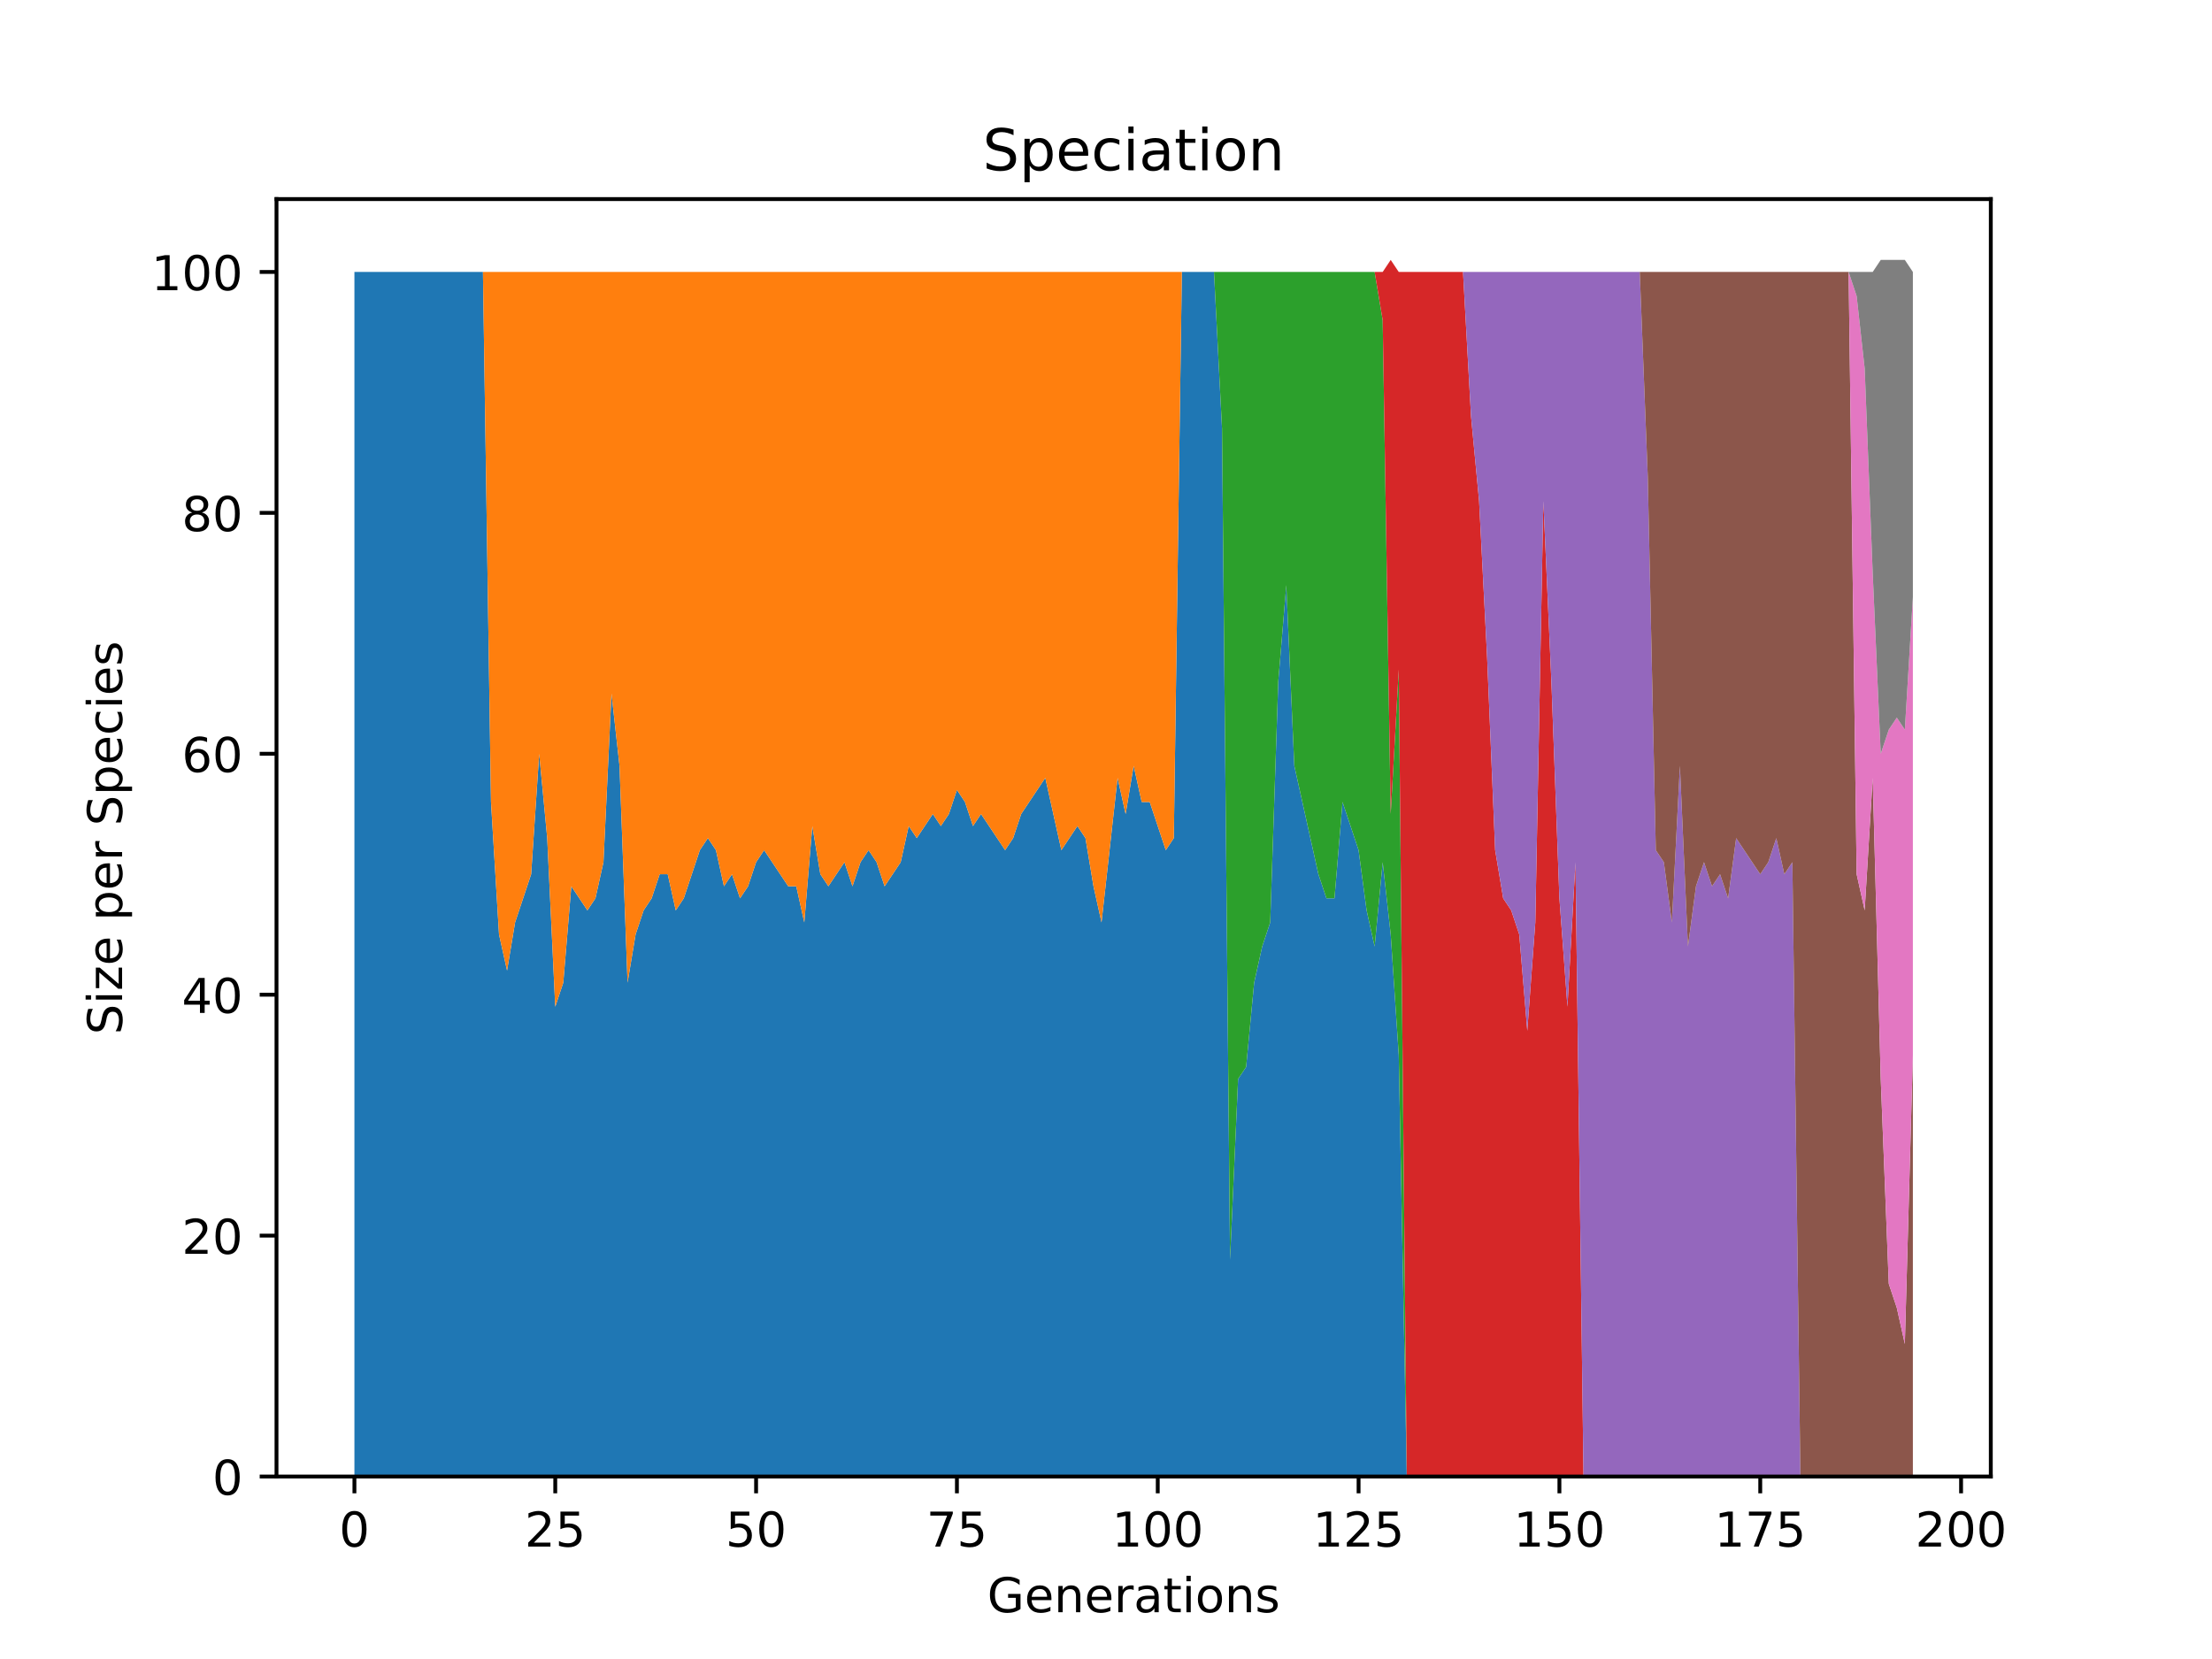 <?xml version="1.0" encoding="utf-8" standalone="no"?>
<!DOCTYPE svg PUBLIC "-//W3C//DTD SVG 1.1//EN"
  "http://www.w3.org/Graphics/SVG/1.1/DTD/svg11.dtd">
<!-- Created with matplotlib (https://matplotlib.org/) -->
<svg height="345.6pt" version="1.1" viewBox="0 0 460.8 345.6" width="460.8pt" xmlns="http://www.w3.org/2000/svg" xmlns:xlink="http://www.w3.org/1999/xlink">
 <defs>
  <style type="text/css">*{stroke-linecap:butt;stroke-linejoin:round;}</style>
 </defs>
 <g id="figure_1">
  <g id="patch_1">
   <path d="M 0 345.6 
L 460.8 345.6 
L 460.8 0 
L 0 0 
z
" style="fill:#ffffff;"/>
  </g>
  <g id="axes_1">
   <g id="patch_2">
    <path d="M 57.6 307.584 
L 414.72 307.584 
L 414.72 41.472 
L 57.6 41.472 
z
" style="fill:#ffffff;"/>
   </g>
   <g id="PolyCollection_1">
    <path clip-path="url(#p1b97344137)" d="M 73.833 56.653 
L 73.833 307.584 
L 75.506 307.584 
L 77.18 307.584 
L 78.853 307.584 
L 80.527 307.584 
L 82.2 307.584 
L 83.874 307.584 
L 85.547 307.584 
L 87.221 307.584 
L 88.894 307.584 
L 90.567 307.584 
L 92.241 307.584 
L 93.914 307.584 
L 95.588 307.584 
L 97.261 307.584 
L 98.935 307.584 
L 100.608 307.584 
L 102.282 307.584 
L 103.955 307.584 
L 105.629 307.584 
L 107.302 307.584 
L 108.976 307.584 
L 110.649 307.584 
L 112.323 307.584 
L 113.996 307.584 
L 115.67 307.584 
L 117.343 307.584 
L 119.017 307.584 
L 120.69 307.584 
L 122.364 307.584 
L 124.037 307.584 
L 125.711 307.584 
L 127.384 307.584 
L 129.057 307.584 
L 130.731 307.584 
L 132.404 307.584 
L 134.078 307.584 
L 135.751 307.584 
L 137.425 307.584 
L 139.098 307.584 
L 140.772 307.584 
L 142.445 307.584 
L 144.119 307.584 
L 145.792 307.584 
L 147.466 307.584 
L 149.139 307.584 
L 150.813 307.584 
L 152.486 307.584 
L 154.16 307.584 
L 155.833 307.584 
L 157.507 307.584 
L 159.18 307.584 
L 160.854 307.584 
L 162.527 307.584 
L 164.2 307.584 
L 165.874 307.584 
L 167.547 307.584 
L 169.221 307.584 
L 170.894 307.584 
L 172.568 307.584 
L 174.241 307.584 
L 175.915 307.584 
L 177.588 307.584 
L 179.262 307.584 
L 180.935 307.584 
L 182.609 307.584 
L 184.282 307.584 
L 185.956 307.584 
L 187.629 307.584 
L 189.303 307.584 
L 190.976 307.584 
L 192.65 307.584 
L 194.323 307.584 
L 195.997 307.584 
L 197.67 307.584 
L 199.344 307.584 
L 201.017 307.584 
L 202.69 307.584 
L 204.364 307.584 
L 206.037 307.584 
L 207.711 307.584 
L 209.384 307.584 
L 211.058 307.584 
L 212.731 307.584 
L 214.405 307.584 
L 216.078 307.584 
L 217.752 307.584 
L 219.425 307.584 
L 221.099 307.584 
L 222.772 307.584 
L 224.446 307.584 
L 226.119 307.584 
L 227.793 307.584 
L 229.466 307.584 
L 231.14 307.584 
L 232.813 307.584 
L 234.487 307.584 
L 236.16 307.584 
L 237.833 307.584 
L 239.507 307.584 
L 241.18 307.584 
L 242.854 307.584 
L 244.527 307.584 
L 246.201 307.584 
L 247.874 307.584 
L 249.548 307.584 
L 251.221 307.584 
L 252.895 307.584 
L 254.568 307.584 
L 256.242 307.584 
L 257.915 307.584 
L 259.589 307.584 
L 261.262 307.584 
L 262.936 307.584 
L 264.609 307.584 
L 266.283 307.584 
L 267.956 307.584 
L 269.63 307.584 
L 271.303 307.584 
L 272.976 307.584 
L 274.65 307.584 
L 276.323 307.584 
L 277.997 307.584 
L 279.67 307.584 
L 281.344 307.584 
L 283.017 307.584 
L 284.691 307.584 
L 286.364 307.584 
L 288.038 307.584 
L 289.711 307.584 
L 291.385 307.584 
L 293.058 307.584 
L 294.732 307.584 
L 296.405 307.584 
L 298.079 307.584 
L 299.752 307.584 
L 301.426 307.584 
L 303.099 307.584 
L 304.773 307.584 
L 306.446 307.584 
L 308.12 307.584 
L 309.793 307.584 
L 311.466 307.584 
L 313.14 307.584 
L 314.813 307.584 
L 316.487 307.584 
L 318.16 307.584 
L 319.834 307.584 
L 321.507 307.584 
L 323.181 307.584 
L 324.854 307.584 
L 326.528 307.584 
L 328.201 307.584 
L 329.875 307.584 
L 331.548 307.584 
L 333.222 307.584 
L 334.895 307.584 
L 336.569 307.584 
L 338.242 307.584 
L 339.916 307.584 
L 341.589 307.584 
L 343.263 307.584 
L 344.936 307.584 
L 346.609 307.584 
L 348.283 307.584 
L 349.956 307.584 
L 351.63 307.584 
L 353.303 307.584 
L 354.977 307.584 
L 356.65 307.584 
L 358.324 307.584 
L 359.997 307.584 
L 361.671 307.584 
L 363.344 307.584 
L 365.018 307.584 
L 366.691 307.584 
L 368.365 307.584 
L 370.038 307.584 
L 371.712 307.584 
L 373.385 307.584 
L 375.059 307.584 
L 376.732 307.584 
L 378.406 307.584 
L 380.079 307.584 
L 381.753 307.584 
L 383.426 307.584 
L 385.099 307.584 
L 386.773 307.584 
L 388.446 307.584 
L 390.12 307.584 
L 391.793 307.584 
L 393.467 307.584 
L 395.14 307.584 
L 396.814 307.584 
L 398.487 307.584 
L 398.487 307.584 
L 398.487 307.584 
L 396.814 307.584 
L 395.14 307.584 
L 393.467 307.584 
L 391.793 307.584 
L 390.12 307.584 
L 388.446 307.584 
L 386.773 307.584 
L 385.099 307.584 
L 383.426 307.584 
L 381.753 307.584 
L 380.079 307.584 
L 378.406 307.584 
L 376.732 307.584 
L 375.059 307.584 
L 373.385 307.584 
L 371.712 307.584 
L 370.038 307.584 
L 368.365 307.584 
L 366.691 307.584 
L 365.018 307.584 
L 363.344 307.584 
L 361.671 307.584 
L 359.997 307.584 
L 358.324 307.584 
L 356.65 307.584 
L 354.977 307.584 
L 353.303 307.584 
L 351.63 307.584 
L 349.956 307.584 
L 348.283 307.584 
L 346.609 307.584 
L 344.936 307.584 
L 343.263 307.584 
L 341.589 307.584 
L 339.916 307.584 
L 338.242 307.584 
L 336.569 307.584 
L 334.895 307.584 
L 333.222 307.584 
L 331.548 307.584 
L 329.875 307.584 
L 328.201 307.584 
L 326.528 307.584 
L 324.854 307.584 
L 323.181 307.584 
L 321.507 307.584 
L 319.834 307.584 
L 318.16 307.584 
L 316.487 307.584 
L 314.813 307.584 
L 313.14 307.584 
L 311.466 307.584 
L 309.793 307.584 
L 308.12 307.584 
L 306.446 307.584 
L 304.773 307.584 
L 303.099 307.584 
L 301.426 307.584 
L 299.752 307.584 
L 298.079 307.584 
L 296.405 307.584 
L 294.732 307.584 
L 293.058 307.584 
L 291.385 219.758 
L 289.711 194.665 
L 288.038 179.609 
L 286.364 197.174 
L 284.691 189.647 
L 283.017 177.1 
L 281.344 172.081 
L 279.67 167.063 
L 277.997 187.137 
L 276.323 187.137 
L 274.65 182.119 
L 272.976 174.591 
L 271.303 167.063 
L 269.63 159.535 
L 267.956 121.895 
L 266.283 141.97 
L 264.609 192.156 
L 262.936 197.174 
L 261.262 204.702 
L 259.589 222.268 
L 257.915 224.777 
L 256.242 262.416 
L 254.568 89.274 
L 252.895 56.653 
L 251.221 56.653 
L 249.548 56.653 
L 247.874 56.653 
L 246.201 56.653 
L 244.527 174.591 
L 242.854 177.1 
L 241.18 172.081 
L 239.507 167.063 
L 237.833 167.063 
L 236.16 159.535 
L 234.487 169.572 
L 232.813 162.044 
L 231.14 177.1 
L 229.466 192.156 
L 227.793 184.628 
L 226.119 174.591 
L 224.446 172.081 
L 222.772 174.591 
L 221.099 177.1 
L 219.425 169.572 
L 217.752 162.044 
L 216.078 164.554 
L 214.405 167.063 
L 212.731 169.572 
L 211.058 174.591 
L 209.384 177.1 
L 207.711 174.591 
L 206.037 172.081 
L 204.364 169.572 
L 202.69 172.081 
L 201.017 167.063 
L 199.344 164.554 
L 197.67 169.572 
L 195.997 172.081 
L 194.323 169.572 
L 192.65 172.081 
L 190.976 174.591 
L 189.303 172.081 
L 187.629 179.609 
L 185.956 182.119 
L 184.282 184.628 
L 182.609 179.609 
L 180.935 177.1 
L 179.262 179.609 
L 177.588 184.628 
L 175.915 179.609 
L 174.241 182.119 
L 172.568 184.628 
L 170.894 182.119 
L 169.221 172.081 
L 167.547 192.156 
L 165.874 184.628 
L 164.2 184.628 
L 162.527 182.119 
L 160.854 179.609 
L 159.18 177.1 
L 157.507 179.609 
L 155.833 184.628 
L 154.16 187.137 
L 152.486 182.119 
L 150.813 184.628 
L 149.139 177.1 
L 147.466 174.591 
L 145.792 177.1 
L 144.119 182.119 
L 142.445 187.137 
L 140.772 189.647 
L 139.098 182.119 
L 137.425 182.119 
L 135.751 187.137 
L 134.078 189.647 
L 132.404 194.665 
L 130.731 204.702 
L 129.057 159.535 
L 127.384 144.479 
L 125.711 179.609 
L 124.037 187.137 
L 122.364 189.647 
L 120.69 187.137 
L 119.017 184.628 
L 117.343 204.702 
L 115.67 209.721 
L 113.996 174.591 
L 112.323 157.026 
L 110.649 182.119 
L 108.976 187.137 
L 107.302 192.156 
L 105.629 202.193 
L 103.955 194.665 
L 102.282 167.063 
L 100.608 56.653 
L 98.935 56.653 
L 97.261 56.653 
L 95.588 56.653 
L 93.914 56.653 
L 92.241 56.653 
L 90.567 56.653 
L 88.894 56.653 
L 87.221 56.653 
L 85.547 56.653 
L 83.874 56.653 
L 82.2 56.653 
L 80.527 56.653 
L 78.853 56.653 
L 77.18 56.653 
L 75.506 56.653 
L 73.833 56.653 
z
" style="fill:#1f77b4;"/>
   </g>
   <g id="PolyCollection_2">
    <path clip-path="url(#p1b97344137)" d="M 73.833 56.653 
L 73.833 56.653 
L 75.506 56.653 
L 77.18 56.653 
L 78.853 56.653 
L 80.527 56.653 
L 82.2 56.653 
L 83.874 56.653 
L 85.547 56.653 
L 87.221 56.653 
L 88.894 56.653 
L 90.567 56.653 
L 92.241 56.653 
L 93.914 56.653 
L 95.588 56.653 
L 97.261 56.653 
L 98.935 56.653 
L 100.608 56.653 
L 102.282 167.063 
L 103.955 194.665 
L 105.629 202.193 
L 107.302 192.156 
L 108.976 187.137 
L 110.649 182.119 
L 112.323 157.026 
L 113.996 174.591 
L 115.67 209.721 
L 117.343 204.702 
L 119.017 184.628 
L 120.69 187.137 
L 122.364 189.647 
L 124.037 187.137 
L 125.711 179.609 
L 127.384 144.479 
L 129.057 159.535 
L 130.731 204.702 
L 132.404 194.665 
L 134.078 189.647 
L 135.751 187.137 
L 137.425 182.119 
L 139.098 182.119 
L 140.772 189.647 
L 142.445 187.137 
L 144.119 182.119 
L 145.792 177.1 
L 147.466 174.591 
L 149.139 177.1 
L 150.813 184.628 
L 152.486 182.119 
L 154.16 187.137 
L 155.833 184.628 
L 157.507 179.609 
L 159.18 177.1 
L 160.854 179.609 
L 162.527 182.119 
L 164.2 184.628 
L 165.874 184.628 
L 167.547 192.156 
L 169.221 172.081 
L 170.894 182.119 
L 172.568 184.628 
L 174.241 182.119 
L 175.915 179.609 
L 177.588 184.628 
L 179.262 179.609 
L 180.935 177.1 
L 182.609 179.609 
L 184.282 184.628 
L 185.956 182.119 
L 187.629 179.609 
L 189.303 172.081 
L 190.976 174.591 
L 192.65 172.081 
L 194.323 169.572 
L 195.997 172.081 
L 197.67 169.572 
L 199.344 164.554 
L 201.017 167.063 
L 202.69 172.081 
L 204.364 169.572 
L 206.037 172.081 
L 207.711 174.591 
L 209.384 177.1 
L 211.058 174.591 
L 212.731 169.572 
L 214.405 167.063 
L 216.078 164.554 
L 217.752 162.044 
L 219.425 169.572 
L 221.099 177.1 
L 222.772 174.591 
L 224.446 172.081 
L 226.119 174.591 
L 227.793 184.628 
L 229.466 192.156 
L 231.14 177.1 
L 232.813 162.044 
L 234.487 169.572 
L 236.16 159.535 
L 237.833 167.063 
L 239.507 167.063 
L 241.18 172.081 
L 242.854 177.1 
L 244.527 174.591 
L 246.201 56.653 
L 247.874 56.653 
L 249.548 56.653 
L 251.221 56.653 
L 252.895 56.653 
L 254.568 89.274 
L 256.242 262.416 
L 257.915 224.777 
L 259.589 222.268 
L 261.262 204.702 
L 262.936 197.174 
L 264.609 192.156 
L 266.283 141.97 
L 267.956 121.895 
L 269.63 159.535 
L 271.303 167.063 
L 272.976 174.591 
L 274.65 182.119 
L 276.323 187.137 
L 277.997 187.137 
L 279.67 167.063 
L 281.344 172.081 
L 283.017 177.1 
L 284.691 189.647 
L 286.364 197.174 
L 288.038 179.609 
L 289.711 194.665 
L 291.385 219.758 
L 293.058 307.584 
L 294.732 307.584 
L 296.405 307.584 
L 298.079 307.584 
L 299.752 307.584 
L 301.426 307.584 
L 303.099 307.584 
L 304.773 307.584 
L 306.446 307.584 
L 308.12 307.584 
L 309.793 307.584 
L 311.466 307.584 
L 313.14 307.584 
L 314.813 307.584 
L 316.487 307.584 
L 318.16 307.584 
L 319.834 307.584 
L 321.507 307.584 
L 323.181 307.584 
L 324.854 307.584 
L 326.528 307.584 
L 328.201 307.584 
L 329.875 307.584 
L 331.548 307.584 
L 333.222 307.584 
L 334.895 307.584 
L 336.569 307.584 
L 338.242 307.584 
L 339.916 307.584 
L 341.589 307.584 
L 343.263 307.584 
L 344.936 307.584 
L 346.609 307.584 
L 348.283 307.584 
L 349.956 307.584 
L 351.63 307.584 
L 353.303 307.584 
L 354.977 307.584 
L 356.65 307.584 
L 358.324 307.584 
L 359.997 307.584 
L 361.671 307.584 
L 363.344 307.584 
L 365.018 307.584 
L 366.691 307.584 
L 368.365 307.584 
L 370.038 307.584 
L 371.712 307.584 
L 373.385 307.584 
L 375.059 307.584 
L 376.732 307.584 
L 378.406 307.584 
L 380.079 307.584 
L 381.753 307.584 
L 383.426 307.584 
L 385.099 307.584 
L 386.773 307.584 
L 388.446 307.584 
L 390.12 307.584 
L 391.793 307.584 
L 393.467 307.584 
L 395.14 307.584 
L 396.814 307.584 
L 398.487 307.584 
L 398.487 307.584 
L 398.487 307.584 
L 396.814 307.584 
L 395.14 307.584 
L 393.467 307.584 
L 391.793 307.584 
L 390.12 307.584 
L 388.446 307.584 
L 386.773 307.584 
L 385.099 307.584 
L 383.426 307.584 
L 381.753 307.584 
L 380.079 307.584 
L 378.406 307.584 
L 376.732 307.584 
L 375.059 307.584 
L 373.385 307.584 
L 371.712 307.584 
L 370.038 307.584 
L 368.365 307.584 
L 366.691 307.584 
L 365.018 307.584 
L 363.344 307.584 
L 361.671 307.584 
L 359.997 307.584 
L 358.324 307.584 
L 356.65 307.584 
L 354.977 307.584 
L 353.303 307.584 
L 351.63 307.584 
L 349.956 307.584 
L 348.283 307.584 
L 346.609 307.584 
L 344.936 307.584 
L 343.263 307.584 
L 341.589 307.584 
L 339.916 307.584 
L 338.242 307.584 
L 336.569 307.584 
L 334.895 307.584 
L 333.222 307.584 
L 331.548 307.584 
L 329.875 307.584 
L 328.201 307.584 
L 326.528 307.584 
L 324.854 307.584 
L 323.181 307.584 
L 321.507 307.584 
L 319.834 307.584 
L 318.16 307.584 
L 316.487 307.584 
L 314.813 307.584 
L 313.14 307.584 
L 311.466 307.584 
L 309.793 307.584 
L 308.12 307.584 
L 306.446 307.584 
L 304.773 307.584 
L 303.099 307.584 
L 301.426 307.584 
L 299.752 307.584 
L 298.079 307.584 
L 296.405 307.584 
L 294.732 307.584 
L 293.058 307.584 
L 291.385 219.758 
L 289.711 194.665 
L 288.038 179.609 
L 286.364 197.174 
L 284.691 189.647 
L 283.017 177.1 
L 281.344 172.081 
L 279.67 167.063 
L 277.997 187.137 
L 276.323 187.137 
L 274.65 182.119 
L 272.976 174.591 
L 271.303 167.063 
L 269.63 159.535 
L 267.956 121.895 
L 266.283 141.97 
L 264.609 192.156 
L 262.936 197.174 
L 261.262 204.702 
L 259.589 222.268 
L 257.915 224.777 
L 256.242 262.416 
L 254.568 89.274 
L 252.895 56.653 
L 251.221 56.653 
L 249.548 56.653 
L 247.874 56.653 
L 246.201 56.653 
L 244.527 56.653 
L 242.854 56.653 
L 241.18 56.653 
L 239.507 56.653 
L 237.833 56.653 
L 236.16 56.653 
L 234.487 56.653 
L 232.813 56.653 
L 231.14 56.653 
L 229.466 56.653 
L 227.793 56.653 
L 226.119 56.653 
L 224.446 56.653 
L 222.772 56.653 
L 221.099 56.653 
L 219.425 56.653 
L 217.752 56.653 
L 216.078 56.653 
L 214.405 56.653 
L 212.731 56.653 
L 211.058 56.653 
L 209.384 56.653 
L 207.711 56.653 
L 206.037 56.653 
L 204.364 56.653 
L 202.69 56.653 
L 201.017 56.653 
L 199.344 56.653 
L 197.67 56.653 
L 195.997 56.653 
L 194.323 56.653 
L 192.65 56.653 
L 190.976 56.653 
L 189.303 56.653 
L 187.629 56.653 
L 185.956 56.653 
L 184.282 56.653 
L 182.609 56.653 
L 180.935 56.653 
L 179.262 56.653 
L 177.588 56.653 
L 175.915 56.653 
L 174.241 56.653 
L 172.568 56.653 
L 170.894 56.653 
L 169.221 56.653 
L 167.547 56.653 
L 165.874 56.653 
L 164.2 56.653 
L 162.527 56.653 
L 160.854 56.653 
L 159.18 56.653 
L 157.507 56.653 
L 155.833 56.653 
L 154.16 56.653 
L 152.486 56.653 
L 150.813 56.653 
L 149.139 56.653 
L 147.466 56.653 
L 145.792 56.653 
L 144.119 56.653 
L 142.445 56.653 
L 140.772 56.653 
L 139.098 56.653 
L 137.425 56.653 
L 135.751 56.653 
L 134.078 56.653 
L 132.404 56.653 
L 130.731 56.653 
L 129.057 56.653 
L 127.384 56.653 
L 125.711 56.653 
L 124.037 56.653 
L 122.364 56.653 
L 120.69 56.653 
L 119.017 56.653 
L 117.343 56.653 
L 115.67 56.653 
L 113.996 56.653 
L 112.323 56.653 
L 110.649 56.653 
L 108.976 56.653 
L 107.302 56.653 
L 105.629 56.653 
L 103.955 56.653 
L 102.282 56.653 
L 100.608 56.653 
L 98.935 56.653 
L 97.261 56.653 
L 95.588 56.653 
L 93.914 56.653 
L 92.241 56.653 
L 90.567 56.653 
L 88.894 56.653 
L 87.221 56.653 
L 85.547 56.653 
L 83.874 56.653 
L 82.2 56.653 
L 80.527 56.653 
L 78.853 56.653 
L 77.18 56.653 
L 75.506 56.653 
L 73.833 56.653 
z
" style="fill:#ff7f0e;"/>
   </g>
   <g id="PolyCollection_3">
    <path clip-path="url(#p1b97344137)" d="M 73.833 56.653 
L 73.833 56.653 
L 75.506 56.653 
L 77.18 56.653 
L 78.853 56.653 
L 80.527 56.653 
L 82.2 56.653 
L 83.874 56.653 
L 85.547 56.653 
L 87.221 56.653 
L 88.894 56.653 
L 90.567 56.653 
L 92.241 56.653 
L 93.914 56.653 
L 95.588 56.653 
L 97.261 56.653 
L 98.935 56.653 
L 100.608 56.653 
L 102.282 56.653 
L 103.955 56.653 
L 105.629 56.653 
L 107.302 56.653 
L 108.976 56.653 
L 110.649 56.653 
L 112.323 56.653 
L 113.996 56.653 
L 115.67 56.653 
L 117.343 56.653 
L 119.017 56.653 
L 120.69 56.653 
L 122.364 56.653 
L 124.037 56.653 
L 125.711 56.653 
L 127.384 56.653 
L 129.057 56.653 
L 130.731 56.653 
L 132.404 56.653 
L 134.078 56.653 
L 135.751 56.653 
L 137.425 56.653 
L 139.098 56.653 
L 140.772 56.653 
L 142.445 56.653 
L 144.119 56.653 
L 145.792 56.653 
L 147.466 56.653 
L 149.139 56.653 
L 150.813 56.653 
L 152.486 56.653 
L 154.16 56.653 
L 155.833 56.653 
L 157.507 56.653 
L 159.18 56.653 
L 160.854 56.653 
L 162.527 56.653 
L 164.2 56.653 
L 165.874 56.653 
L 167.547 56.653 
L 169.221 56.653 
L 170.894 56.653 
L 172.568 56.653 
L 174.241 56.653 
L 175.915 56.653 
L 177.588 56.653 
L 179.262 56.653 
L 180.935 56.653 
L 182.609 56.653 
L 184.282 56.653 
L 185.956 56.653 
L 187.629 56.653 
L 189.303 56.653 
L 190.976 56.653 
L 192.65 56.653 
L 194.323 56.653 
L 195.997 56.653 
L 197.67 56.653 
L 199.344 56.653 
L 201.017 56.653 
L 202.69 56.653 
L 204.364 56.653 
L 206.037 56.653 
L 207.711 56.653 
L 209.384 56.653 
L 211.058 56.653 
L 212.731 56.653 
L 214.405 56.653 
L 216.078 56.653 
L 217.752 56.653 
L 219.425 56.653 
L 221.099 56.653 
L 222.772 56.653 
L 224.446 56.653 
L 226.119 56.653 
L 227.793 56.653 
L 229.466 56.653 
L 231.14 56.653 
L 232.813 56.653 
L 234.487 56.653 
L 236.16 56.653 
L 237.833 56.653 
L 239.507 56.653 
L 241.18 56.653 
L 242.854 56.653 
L 244.527 56.653 
L 246.201 56.653 
L 247.874 56.653 
L 249.548 56.653 
L 251.221 56.653 
L 252.895 56.653 
L 254.568 89.274 
L 256.242 262.416 
L 257.915 224.777 
L 259.589 222.268 
L 261.262 204.702 
L 262.936 197.174 
L 264.609 192.156 
L 266.283 141.97 
L 267.956 121.895 
L 269.63 159.535 
L 271.303 167.063 
L 272.976 174.591 
L 274.65 182.119 
L 276.323 187.137 
L 277.997 187.137 
L 279.67 167.063 
L 281.344 172.081 
L 283.017 177.1 
L 284.691 189.647 
L 286.364 197.174 
L 288.038 179.609 
L 289.711 194.665 
L 291.385 219.758 
L 293.058 307.584 
L 294.732 307.584 
L 296.405 307.584 
L 298.079 307.584 
L 299.752 307.584 
L 301.426 307.584 
L 303.099 307.584 
L 304.773 307.584 
L 306.446 307.584 
L 308.12 307.584 
L 309.793 307.584 
L 311.466 307.584 
L 313.14 307.584 
L 314.813 307.584 
L 316.487 307.584 
L 318.16 307.584 
L 319.834 307.584 
L 321.507 307.584 
L 323.181 307.584 
L 324.854 307.584 
L 326.528 307.584 
L 328.201 307.584 
L 329.875 307.584 
L 331.548 307.584 
L 333.222 307.584 
L 334.895 307.584 
L 336.569 307.584 
L 338.242 307.584 
L 339.916 307.584 
L 341.589 307.584 
L 343.263 307.584 
L 344.936 307.584 
L 346.609 307.584 
L 348.283 307.584 
L 349.956 307.584 
L 351.63 307.584 
L 353.303 307.584 
L 354.977 307.584 
L 356.65 307.584 
L 358.324 307.584 
L 359.997 307.584 
L 361.671 307.584 
L 363.344 307.584 
L 365.018 307.584 
L 366.691 307.584 
L 368.365 307.584 
L 370.038 307.584 
L 371.712 307.584 
L 373.385 307.584 
L 375.059 307.584 
L 376.732 307.584 
L 378.406 307.584 
L 380.079 307.584 
L 381.753 307.584 
L 383.426 307.584 
L 385.099 307.584 
L 386.773 307.584 
L 388.446 307.584 
L 390.12 307.584 
L 391.793 307.584 
L 393.467 307.584 
L 395.14 307.584 
L 396.814 307.584 
L 398.487 307.584 
L 398.487 307.584 
L 398.487 307.584 
L 396.814 307.584 
L 395.14 307.584 
L 393.467 307.584 
L 391.793 307.584 
L 390.12 307.584 
L 388.446 307.584 
L 386.773 307.584 
L 385.099 307.584 
L 383.426 307.584 
L 381.753 307.584 
L 380.079 307.584 
L 378.406 307.584 
L 376.732 307.584 
L 375.059 307.584 
L 373.385 307.584 
L 371.712 307.584 
L 370.038 307.584 
L 368.365 307.584 
L 366.691 307.584 
L 365.018 307.584 
L 363.344 307.584 
L 361.671 307.584 
L 359.997 307.584 
L 358.324 307.584 
L 356.65 307.584 
L 354.977 307.584 
L 353.303 307.584 
L 351.63 307.584 
L 349.956 307.584 
L 348.283 307.584 
L 346.609 307.584 
L 344.936 307.584 
L 343.263 307.584 
L 341.589 307.584 
L 339.916 307.584 
L 338.242 307.584 
L 336.569 307.584 
L 334.895 307.584 
L 333.222 307.584 
L 331.548 307.584 
L 329.875 307.584 
L 328.201 307.584 
L 326.528 307.584 
L 324.854 307.584 
L 323.181 307.584 
L 321.507 307.584 
L 319.834 307.584 
L 318.16 307.584 
L 316.487 307.584 
L 314.813 307.584 
L 313.14 307.584 
L 311.466 307.584 
L 309.793 307.584 
L 308.12 307.584 
L 306.446 307.584 
L 304.773 307.584 
L 303.099 307.584 
L 301.426 307.584 
L 299.752 307.584 
L 298.079 307.584 
L 296.405 307.584 
L 294.732 307.584 
L 293.058 307.584 
L 291.385 139.46 
L 289.711 169.572 
L 288.038 66.691 
L 286.364 56.653 
L 284.691 56.653 
L 283.017 56.653 
L 281.344 56.653 
L 279.67 56.653 
L 277.997 56.653 
L 276.323 56.653 
L 274.65 56.653 
L 272.976 56.653 
L 271.303 56.653 
L 269.63 56.653 
L 267.956 56.653 
L 266.283 56.653 
L 264.609 56.653 
L 262.936 56.653 
L 261.262 56.653 
L 259.589 56.653 
L 257.915 56.653 
L 256.242 56.653 
L 254.568 56.653 
L 252.895 56.653 
L 251.221 56.653 
L 249.548 56.653 
L 247.874 56.653 
L 246.201 56.653 
L 244.527 56.653 
L 242.854 56.653 
L 241.18 56.653 
L 239.507 56.653 
L 237.833 56.653 
L 236.16 56.653 
L 234.487 56.653 
L 232.813 56.653 
L 231.14 56.653 
L 229.466 56.653 
L 227.793 56.653 
L 226.119 56.653 
L 224.446 56.653 
L 222.772 56.653 
L 221.099 56.653 
L 219.425 56.653 
L 217.752 56.653 
L 216.078 56.653 
L 214.405 56.653 
L 212.731 56.653 
L 211.058 56.653 
L 209.384 56.653 
L 207.711 56.653 
L 206.037 56.653 
L 204.364 56.653 
L 202.69 56.653 
L 201.017 56.653 
L 199.344 56.653 
L 197.67 56.653 
L 195.997 56.653 
L 194.323 56.653 
L 192.65 56.653 
L 190.976 56.653 
L 189.303 56.653 
L 187.629 56.653 
L 185.956 56.653 
L 184.282 56.653 
L 182.609 56.653 
L 180.935 56.653 
L 179.262 56.653 
L 177.588 56.653 
L 175.915 56.653 
L 174.241 56.653 
L 172.568 56.653 
L 170.894 56.653 
L 169.221 56.653 
L 167.547 56.653 
L 165.874 56.653 
L 164.2 56.653 
L 162.527 56.653 
L 160.854 56.653 
L 159.18 56.653 
L 157.507 56.653 
L 155.833 56.653 
L 154.16 56.653 
L 152.486 56.653 
L 150.813 56.653 
L 149.139 56.653 
L 147.466 56.653 
L 145.792 56.653 
L 144.119 56.653 
L 142.445 56.653 
L 140.772 56.653 
L 139.098 56.653 
L 137.425 56.653 
L 135.751 56.653 
L 134.078 56.653 
L 132.404 56.653 
L 130.731 56.653 
L 129.057 56.653 
L 127.384 56.653 
L 125.711 56.653 
L 124.037 56.653 
L 122.364 56.653 
L 120.69 56.653 
L 119.017 56.653 
L 117.343 56.653 
L 115.67 56.653 
L 113.996 56.653 
L 112.323 56.653 
L 110.649 56.653 
L 108.976 56.653 
L 107.302 56.653 
L 105.629 56.653 
L 103.955 56.653 
L 102.282 56.653 
L 100.608 56.653 
L 98.935 56.653 
L 97.261 56.653 
L 95.588 56.653 
L 93.914 56.653 
L 92.241 56.653 
L 90.567 56.653 
L 88.894 56.653 
L 87.221 56.653 
L 85.547 56.653 
L 83.874 56.653 
L 82.2 56.653 
L 80.527 56.653 
L 78.853 56.653 
L 77.18 56.653 
L 75.506 56.653 
L 73.833 56.653 
z
" style="fill:#2ca02c;"/>
   </g>
   <g id="PolyCollection_4">
    <path clip-path="url(#p1b97344137)" d="M 73.833 56.653 
L 73.833 56.653 
L 75.506 56.653 
L 77.18 56.653 
L 78.853 56.653 
L 80.527 56.653 
L 82.2 56.653 
L 83.874 56.653 
L 85.547 56.653 
L 87.221 56.653 
L 88.894 56.653 
L 90.567 56.653 
L 92.241 56.653 
L 93.914 56.653 
L 95.588 56.653 
L 97.261 56.653 
L 98.935 56.653 
L 100.608 56.653 
L 102.282 56.653 
L 103.955 56.653 
L 105.629 56.653 
L 107.302 56.653 
L 108.976 56.653 
L 110.649 56.653 
L 112.323 56.653 
L 113.996 56.653 
L 115.67 56.653 
L 117.343 56.653 
L 119.017 56.653 
L 120.69 56.653 
L 122.364 56.653 
L 124.037 56.653 
L 125.711 56.653 
L 127.384 56.653 
L 129.057 56.653 
L 130.731 56.653 
L 132.404 56.653 
L 134.078 56.653 
L 135.751 56.653 
L 137.425 56.653 
L 139.098 56.653 
L 140.772 56.653 
L 142.445 56.653 
L 144.119 56.653 
L 145.792 56.653 
L 147.466 56.653 
L 149.139 56.653 
L 150.813 56.653 
L 152.486 56.653 
L 154.16 56.653 
L 155.833 56.653 
L 157.507 56.653 
L 159.18 56.653 
L 160.854 56.653 
L 162.527 56.653 
L 164.2 56.653 
L 165.874 56.653 
L 167.547 56.653 
L 169.221 56.653 
L 170.894 56.653 
L 172.568 56.653 
L 174.241 56.653 
L 175.915 56.653 
L 177.588 56.653 
L 179.262 56.653 
L 180.935 56.653 
L 182.609 56.653 
L 184.282 56.653 
L 185.956 56.653 
L 187.629 56.653 
L 189.303 56.653 
L 190.976 56.653 
L 192.65 56.653 
L 194.323 56.653 
L 195.997 56.653 
L 197.67 56.653 
L 199.344 56.653 
L 201.017 56.653 
L 202.69 56.653 
L 204.364 56.653 
L 206.037 56.653 
L 207.711 56.653 
L 209.384 56.653 
L 211.058 56.653 
L 212.731 56.653 
L 214.405 56.653 
L 216.078 56.653 
L 217.752 56.653 
L 219.425 56.653 
L 221.099 56.653 
L 222.772 56.653 
L 224.446 56.653 
L 226.119 56.653 
L 227.793 56.653 
L 229.466 56.653 
L 231.14 56.653 
L 232.813 56.653 
L 234.487 56.653 
L 236.16 56.653 
L 237.833 56.653 
L 239.507 56.653 
L 241.18 56.653 
L 242.854 56.653 
L 244.527 56.653 
L 246.201 56.653 
L 247.874 56.653 
L 249.548 56.653 
L 251.221 56.653 
L 252.895 56.653 
L 254.568 56.653 
L 256.242 56.653 
L 257.915 56.653 
L 259.589 56.653 
L 261.262 56.653 
L 262.936 56.653 
L 264.609 56.653 
L 266.283 56.653 
L 267.956 56.653 
L 269.63 56.653 
L 271.303 56.653 
L 272.976 56.653 
L 274.65 56.653 
L 276.323 56.653 
L 277.997 56.653 
L 279.67 56.653 
L 281.344 56.653 
L 283.017 56.653 
L 284.691 56.653 
L 286.364 56.653 
L 288.038 66.691 
L 289.711 169.572 
L 291.385 139.46 
L 293.058 307.584 
L 294.732 307.584 
L 296.405 307.584 
L 298.079 307.584 
L 299.752 307.584 
L 301.426 307.584 
L 303.099 307.584 
L 304.773 307.584 
L 306.446 307.584 
L 308.12 307.584 
L 309.793 307.584 
L 311.466 307.584 
L 313.14 307.584 
L 314.813 307.584 
L 316.487 307.584 
L 318.16 307.584 
L 319.834 307.584 
L 321.507 307.584 
L 323.181 307.584 
L 324.854 307.584 
L 326.528 307.584 
L 328.201 307.584 
L 329.875 307.584 
L 331.548 307.584 
L 333.222 307.584 
L 334.895 307.584 
L 336.569 307.584 
L 338.242 307.584 
L 339.916 307.584 
L 341.589 307.584 
L 343.263 307.584 
L 344.936 307.584 
L 346.609 307.584 
L 348.283 307.584 
L 349.956 307.584 
L 351.63 307.584 
L 353.303 307.584 
L 354.977 307.584 
L 356.65 307.584 
L 358.324 307.584 
L 359.997 307.584 
L 361.671 307.584 
L 363.344 307.584 
L 365.018 307.584 
L 366.691 307.584 
L 368.365 307.584 
L 370.038 307.584 
L 371.712 307.584 
L 373.385 307.584 
L 375.059 307.584 
L 376.732 307.584 
L 378.406 307.584 
L 380.079 307.584 
L 381.753 307.584 
L 383.426 307.584 
L 385.099 307.584 
L 386.773 307.584 
L 388.446 307.584 
L 390.12 307.584 
L 391.793 307.584 
L 393.467 307.584 
L 395.14 307.584 
L 396.814 307.584 
L 398.487 307.584 
L 398.487 307.584 
L 398.487 307.584 
L 396.814 307.584 
L 395.14 307.584 
L 393.467 307.584 
L 391.793 307.584 
L 390.12 307.584 
L 388.446 307.584 
L 386.773 307.584 
L 385.099 307.584 
L 383.426 307.584 
L 381.753 307.584 
L 380.079 307.584 
L 378.406 307.584 
L 376.732 307.584 
L 375.059 307.584 
L 373.385 307.584 
L 371.712 307.584 
L 370.038 307.584 
L 368.365 307.584 
L 366.691 307.584 
L 365.018 307.584 
L 363.344 307.584 
L 361.671 307.584 
L 359.997 307.584 
L 358.324 307.584 
L 356.65 307.584 
L 354.977 307.584 
L 353.303 307.584 
L 351.63 307.584 
L 349.956 307.584 
L 348.283 307.584 
L 346.609 307.584 
L 344.936 307.584 
L 343.263 307.584 
L 341.589 307.584 
L 339.916 307.584 
L 338.242 307.584 
L 336.569 307.584 
L 334.895 307.584 
L 333.222 307.584 
L 331.548 307.584 
L 329.875 307.584 
L 328.201 179.609 
L 326.528 209.721 
L 324.854 187.137 
L 323.181 141.97 
L 321.507 104.33 
L 319.834 192.156 
L 318.16 214.74 
L 316.487 194.665 
L 314.813 189.647 
L 313.14 187.137 
L 311.466 177.1 
L 309.793 136.951 
L 308.12 104.33 
L 306.446 86.765 
L 304.773 56.653 
L 303.099 56.653 
L 301.426 56.653 
L 299.752 56.653 
L 298.079 56.653 
L 296.405 56.653 
L 294.732 56.653 
L 293.058 56.653 
L 291.385 56.653 
L 289.711 54.144 
L 288.038 56.653 
L 286.364 56.653 
L 284.691 56.653 
L 283.017 56.653 
L 281.344 56.653 
L 279.67 56.653 
L 277.997 56.653 
L 276.323 56.653 
L 274.65 56.653 
L 272.976 56.653 
L 271.303 56.653 
L 269.63 56.653 
L 267.956 56.653 
L 266.283 56.653 
L 264.609 56.653 
L 262.936 56.653 
L 261.262 56.653 
L 259.589 56.653 
L 257.915 56.653 
L 256.242 56.653 
L 254.568 56.653 
L 252.895 56.653 
L 251.221 56.653 
L 249.548 56.653 
L 247.874 56.653 
L 246.201 56.653 
L 244.527 56.653 
L 242.854 56.653 
L 241.18 56.653 
L 239.507 56.653 
L 237.833 56.653 
L 236.16 56.653 
L 234.487 56.653 
L 232.813 56.653 
L 231.14 56.653 
L 229.466 56.653 
L 227.793 56.653 
L 226.119 56.653 
L 224.446 56.653 
L 222.772 56.653 
L 221.099 56.653 
L 219.425 56.653 
L 217.752 56.653 
L 216.078 56.653 
L 214.405 56.653 
L 212.731 56.653 
L 211.058 56.653 
L 209.384 56.653 
L 207.711 56.653 
L 206.037 56.653 
L 204.364 56.653 
L 202.69 56.653 
L 201.017 56.653 
L 199.344 56.653 
L 197.67 56.653 
L 195.997 56.653 
L 194.323 56.653 
L 192.65 56.653 
L 190.976 56.653 
L 189.303 56.653 
L 187.629 56.653 
L 185.956 56.653 
L 184.282 56.653 
L 182.609 56.653 
L 180.935 56.653 
L 179.262 56.653 
L 177.588 56.653 
L 175.915 56.653 
L 174.241 56.653 
L 172.568 56.653 
L 170.894 56.653 
L 169.221 56.653 
L 167.547 56.653 
L 165.874 56.653 
L 164.2 56.653 
L 162.527 56.653 
L 160.854 56.653 
L 159.18 56.653 
L 157.507 56.653 
L 155.833 56.653 
L 154.16 56.653 
L 152.486 56.653 
L 150.813 56.653 
L 149.139 56.653 
L 147.466 56.653 
L 145.792 56.653 
L 144.119 56.653 
L 142.445 56.653 
L 140.772 56.653 
L 139.098 56.653 
L 137.425 56.653 
L 135.751 56.653 
L 134.078 56.653 
L 132.404 56.653 
L 130.731 56.653 
L 129.057 56.653 
L 127.384 56.653 
L 125.711 56.653 
L 124.037 56.653 
L 122.364 56.653 
L 120.69 56.653 
L 119.017 56.653 
L 117.343 56.653 
L 115.67 56.653 
L 113.996 56.653 
L 112.323 56.653 
L 110.649 56.653 
L 108.976 56.653 
L 107.302 56.653 
L 105.629 56.653 
L 103.955 56.653 
L 102.282 56.653 
L 100.608 56.653 
L 98.935 56.653 
L 97.261 56.653 
L 95.588 56.653 
L 93.914 56.653 
L 92.241 56.653 
L 90.567 56.653 
L 88.894 56.653 
L 87.221 56.653 
L 85.547 56.653 
L 83.874 56.653 
L 82.2 56.653 
L 80.527 56.653 
L 78.853 56.653 
L 77.18 56.653 
L 75.506 56.653 
L 73.833 56.653 
z
" style="fill:#d62728;"/>
   </g>
   <g id="PolyCollection_5">
    <path clip-path="url(#p1b97344137)" d="M 73.833 56.653 
L 73.833 56.653 
L 75.506 56.653 
L 77.18 56.653 
L 78.853 56.653 
L 80.527 56.653 
L 82.2 56.653 
L 83.874 56.653 
L 85.547 56.653 
L 87.221 56.653 
L 88.894 56.653 
L 90.567 56.653 
L 92.241 56.653 
L 93.914 56.653 
L 95.588 56.653 
L 97.261 56.653 
L 98.935 56.653 
L 100.608 56.653 
L 102.282 56.653 
L 103.955 56.653 
L 105.629 56.653 
L 107.302 56.653 
L 108.976 56.653 
L 110.649 56.653 
L 112.323 56.653 
L 113.996 56.653 
L 115.67 56.653 
L 117.343 56.653 
L 119.017 56.653 
L 120.69 56.653 
L 122.364 56.653 
L 124.037 56.653 
L 125.711 56.653 
L 127.384 56.653 
L 129.057 56.653 
L 130.731 56.653 
L 132.404 56.653 
L 134.078 56.653 
L 135.751 56.653 
L 137.425 56.653 
L 139.098 56.653 
L 140.772 56.653 
L 142.445 56.653 
L 144.119 56.653 
L 145.792 56.653 
L 147.466 56.653 
L 149.139 56.653 
L 150.813 56.653 
L 152.486 56.653 
L 154.16 56.653 
L 155.833 56.653 
L 157.507 56.653 
L 159.18 56.653 
L 160.854 56.653 
L 162.527 56.653 
L 164.2 56.653 
L 165.874 56.653 
L 167.547 56.653 
L 169.221 56.653 
L 170.894 56.653 
L 172.568 56.653 
L 174.241 56.653 
L 175.915 56.653 
L 177.588 56.653 
L 179.262 56.653 
L 180.935 56.653 
L 182.609 56.653 
L 184.282 56.653 
L 185.956 56.653 
L 187.629 56.653 
L 189.303 56.653 
L 190.976 56.653 
L 192.65 56.653 
L 194.323 56.653 
L 195.997 56.653 
L 197.67 56.653 
L 199.344 56.653 
L 201.017 56.653 
L 202.69 56.653 
L 204.364 56.653 
L 206.037 56.653 
L 207.711 56.653 
L 209.384 56.653 
L 211.058 56.653 
L 212.731 56.653 
L 214.405 56.653 
L 216.078 56.653 
L 217.752 56.653 
L 219.425 56.653 
L 221.099 56.653 
L 222.772 56.653 
L 224.446 56.653 
L 226.119 56.653 
L 227.793 56.653 
L 229.466 56.653 
L 231.14 56.653 
L 232.813 56.653 
L 234.487 56.653 
L 236.16 56.653 
L 237.833 56.653 
L 239.507 56.653 
L 241.18 56.653 
L 242.854 56.653 
L 244.527 56.653 
L 246.201 56.653 
L 247.874 56.653 
L 249.548 56.653 
L 251.221 56.653 
L 252.895 56.653 
L 254.568 56.653 
L 256.242 56.653 
L 257.915 56.653 
L 259.589 56.653 
L 261.262 56.653 
L 262.936 56.653 
L 264.609 56.653 
L 266.283 56.653 
L 267.956 56.653 
L 269.63 56.653 
L 271.303 56.653 
L 272.976 56.653 
L 274.65 56.653 
L 276.323 56.653 
L 277.997 56.653 
L 279.67 56.653 
L 281.344 56.653 
L 283.017 56.653 
L 284.691 56.653 
L 286.364 56.653 
L 288.038 56.653 
L 289.711 54.144 
L 291.385 56.653 
L 293.058 56.653 
L 294.732 56.653 
L 296.405 56.653 
L 298.079 56.653 
L 299.752 56.653 
L 301.426 56.653 
L 303.099 56.653 
L 304.773 56.653 
L 306.446 86.765 
L 308.12 104.33 
L 309.793 136.951 
L 311.466 177.1 
L 313.14 187.137 
L 314.813 189.647 
L 316.487 194.665 
L 318.16 214.74 
L 319.834 192.156 
L 321.507 104.33 
L 323.181 141.97 
L 324.854 187.137 
L 326.528 209.721 
L 328.201 179.609 
L 329.875 307.584 
L 331.548 307.584 
L 333.222 307.584 
L 334.895 307.584 
L 336.569 307.584 
L 338.242 307.584 
L 339.916 307.584 
L 341.589 307.584 
L 343.263 307.584 
L 344.936 307.584 
L 346.609 307.584 
L 348.283 307.584 
L 349.956 307.584 
L 351.63 307.584 
L 353.303 307.584 
L 354.977 307.584 
L 356.65 307.584 
L 358.324 307.584 
L 359.997 307.584 
L 361.671 307.584 
L 363.344 307.584 
L 365.018 307.584 
L 366.691 307.584 
L 368.365 307.584 
L 370.038 307.584 
L 371.712 307.584 
L 373.385 307.584 
L 375.059 307.584 
L 376.732 307.584 
L 378.406 307.584 
L 380.079 307.584 
L 381.753 307.584 
L 383.426 307.584 
L 385.099 307.584 
L 386.773 307.584 
L 388.446 307.584 
L 390.12 307.584 
L 391.793 307.584 
L 393.467 307.584 
L 395.14 307.584 
L 396.814 307.584 
L 398.487 307.584 
L 398.487 307.584 
L 398.487 307.584 
L 396.814 307.584 
L 395.14 307.584 
L 393.467 307.584 
L 391.793 307.584 
L 390.12 307.584 
L 388.446 307.584 
L 386.773 307.584 
L 385.099 307.584 
L 383.426 307.584 
L 381.753 307.584 
L 380.079 307.584 
L 378.406 307.584 
L 376.732 307.584 
L 375.059 307.584 
L 373.385 179.609 
L 371.712 182.119 
L 370.038 174.591 
L 368.365 179.609 
L 366.691 182.119 
L 365.018 179.609 
L 363.344 177.1 
L 361.671 174.591 
L 359.997 187.137 
L 358.324 182.119 
L 356.65 184.628 
L 354.977 179.609 
L 353.303 184.628 
L 351.63 197.174 
L 349.956 159.535 
L 348.283 192.156 
L 346.609 179.609 
L 344.936 177.1 
L 343.263 99.312 
L 341.589 56.653 
L 339.916 56.653 
L 338.242 56.653 
L 336.569 56.653 
L 334.895 56.653 
L 333.222 56.653 
L 331.548 56.653 
L 329.875 56.653 
L 328.201 56.653 
L 326.528 56.653 
L 324.854 56.653 
L 323.181 56.653 
L 321.507 56.653 
L 319.834 56.653 
L 318.16 56.653 
L 316.487 56.653 
L 314.813 56.653 
L 313.14 56.653 
L 311.466 56.653 
L 309.793 56.653 
L 308.12 56.653 
L 306.446 56.653 
L 304.773 56.653 
L 303.099 56.653 
L 301.426 56.653 
L 299.752 56.653 
L 298.079 56.653 
L 296.405 56.653 
L 294.732 56.653 
L 293.058 56.653 
L 291.385 56.653 
L 289.711 54.144 
L 288.038 56.653 
L 286.364 56.653 
L 284.691 56.653 
L 283.017 56.653 
L 281.344 56.653 
L 279.67 56.653 
L 277.997 56.653 
L 276.323 56.653 
L 274.65 56.653 
L 272.976 56.653 
L 271.303 56.653 
L 269.63 56.653 
L 267.956 56.653 
L 266.283 56.653 
L 264.609 56.653 
L 262.936 56.653 
L 261.262 56.653 
L 259.589 56.653 
L 257.915 56.653 
L 256.242 56.653 
L 254.568 56.653 
L 252.895 56.653 
L 251.221 56.653 
L 249.548 56.653 
L 247.874 56.653 
L 246.201 56.653 
L 244.527 56.653 
L 242.854 56.653 
L 241.18 56.653 
L 239.507 56.653 
L 237.833 56.653 
L 236.16 56.653 
L 234.487 56.653 
L 232.813 56.653 
L 231.14 56.653 
L 229.466 56.653 
L 227.793 56.653 
L 226.119 56.653 
L 224.446 56.653 
L 222.772 56.653 
L 221.099 56.653 
L 219.425 56.653 
L 217.752 56.653 
L 216.078 56.653 
L 214.405 56.653 
L 212.731 56.653 
L 211.058 56.653 
L 209.384 56.653 
L 207.711 56.653 
L 206.037 56.653 
L 204.364 56.653 
L 202.69 56.653 
L 201.017 56.653 
L 199.344 56.653 
L 197.67 56.653 
L 195.997 56.653 
L 194.323 56.653 
L 192.65 56.653 
L 190.976 56.653 
L 189.303 56.653 
L 187.629 56.653 
L 185.956 56.653 
L 184.282 56.653 
L 182.609 56.653 
L 180.935 56.653 
L 179.262 56.653 
L 177.588 56.653 
L 175.915 56.653 
L 174.241 56.653 
L 172.568 56.653 
L 170.894 56.653 
L 169.221 56.653 
L 167.547 56.653 
L 165.874 56.653 
L 164.2 56.653 
L 162.527 56.653 
L 160.854 56.653 
L 159.18 56.653 
L 157.507 56.653 
L 155.833 56.653 
L 154.16 56.653 
L 152.486 56.653 
L 150.813 56.653 
L 149.139 56.653 
L 147.466 56.653 
L 145.792 56.653 
L 144.119 56.653 
L 142.445 56.653 
L 140.772 56.653 
L 139.098 56.653 
L 137.425 56.653 
L 135.751 56.653 
L 134.078 56.653 
L 132.404 56.653 
L 130.731 56.653 
L 129.057 56.653 
L 127.384 56.653 
L 125.711 56.653 
L 124.037 56.653 
L 122.364 56.653 
L 120.69 56.653 
L 119.017 56.653 
L 117.343 56.653 
L 115.67 56.653 
L 113.996 56.653 
L 112.323 56.653 
L 110.649 56.653 
L 108.976 56.653 
L 107.302 56.653 
L 105.629 56.653 
L 103.955 56.653 
L 102.282 56.653 
L 100.608 56.653 
L 98.935 56.653 
L 97.261 56.653 
L 95.588 56.653 
L 93.914 56.653 
L 92.241 56.653 
L 90.567 56.653 
L 88.894 56.653 
L 87.221 56.653 
L 85.547 56.653 
L 83.874 56.653 
L 82.2 56.653 
L 80.527 56.653 
L 78.853 56.653 
L 77.18 56.653 
L 75.506 56.653 
L 73.833 56.653 
z
" style="fill:#9467bd;"/>
   </g>
   <g id="PolyCollection_6">
    <path clip-path="url(#p1b97344137)" d="M 73.833 56.653 
L 73.833 56.653 
L 75.506 56.653 
L 77.18 56.653 
L 78.853 56.653 
L 80.527 56.653 
L 82.2 56.653 
L 83.874 56.653 
L 85.547 56.653 
L 87.221 56.653 
L 88.894 56.653 
L 90.567 56.653 
L 92.241 56.653 
L 93.914 56.653 
L 95.588 56.653 
L 97.261 56.653 
L 98.935 56.653 
L 100.608 56.653 
L 102.282 56.653 
L 103.955 56.653 
L 105.629 56.653 
L 107.302 56.653 
L 108.976 56.653 
L 110.649 56.653 
L 112.323 56.653 
L 113.996 56.653 
L 115.67 56.653 
L 117.343 56.653 
L 119.017 56.653 
L 120.69 56.653 
L 122.364 56.653 
L 124.037 56.653 
L 125.711 56.653 
L 127.384 56.653 
L 129.057 56.653 
L 130.731 56.653 
L 132.404 56.653 
L 134.078 56.653 
L 135.751 56.653 
L 137.425 56.653 
L 139.098 56.653 
L 140.772 56.653 
L 142.445 56.653 
L 144.119 56.653 
L 145.792 56.653 
L 147.466 56.653 
L 149.139 56.653 
L 150.813 56.653 
L 152.486 56.653 
L 154.16 56.653 
L 155.833 56.653 
L 157.507 56.653 
L 159.18 56.653 
L 160.854 56.653 
L 162.527 56.653 
L 164.2 56.653 
L 165.874 56.653 
L 167.547 56.653 
L 169.221 56.653 
L 170.894 56.653 
L 172.568 56.653 
L 174.241 56.653 
L 175.915 56.653 
L 177.588 56.653 
L 179.262 56.653 
L 180.935 56.653 
L 182.609 56.653 
L 184.282 56.653 
L 185.956 56.653 
L 187.629 56.653 
L 189.303 56.653 
L 190.976 56.653 
L 192.65 56.653 
L 194.323 56.653 
L 195.997 56.653 
L 197.67 56.653 
L 199.344 56.653 
L 201.017 56.653 
L 202.69 56.653 
L 204.364 56.653 
L 206.037 56.653 
L 207.711 56.653 
L 209.384 56.653 
L 211.058 56.653 
L 212.731 56.653 
L 214.405 56.653 
L 216.078 56.653 
L 217.752 56.653 
L 219.425 56.653 
L 221.099 56.653 
L 222.772 56.653 
L 224.446 56.653 
L 226.119 56.653 
L 227.793 56.653 
L 229.466 56.653 
L 231.14 56.653 
L 232.813 56.653 
L 234.487 56.653 
L 236.16 56.653 
L 237.833 56.653 
L 239.507 56.653 
L 241.18 56.653 
L 242.854 56.653 
L 244.527 56.653 
L 246.201 56.653 
L 247.874 56.653 
L 249.548 56.653 
L 251.221 56.653 
L 252.895 56.653 
L 254.568 56.653 
L 256.242 56.653 
L 257.915 56.653 
L 259.589 56.653 
L 261.262 56.653 
L 262.936 56.653 
L 264.609 56.653 
L 266.283 56.653 
L 267.956 56.653 
L 269.63 56.653 
L 271.303 56.653 
L 272.976 56.653 
L 274.65 56.653 
L 276.323 56.653 
L 277.997 56.653 
L 279.67 56.653 
L 281.344 56.653 
L 283.017 56.653 
L 284.691 56.653 
L 286.364 56.653 
L 288.038 56.653 
L 289.711 54.144 
L 291.385 56.653 
L 293.058 56.653 
L 294.732 56.653 
L 296.405 56.653 
L 298.079 56.653 
L 299.752 56.653 
L 301.426 56.653 
L 303.099 56.653 
L 304.773 56.653 
L 306.446 56.653 
L 308.12 56.653 
L 309.793 56.653 
L 311.466 56.653 
L 313.14 56.653 
L 314.813 56.653 
L 316.487 56.653 
L 318.16 56.653 
L 319.834 56.653 
L 321.507 56.653 
L 323.181 56.653 
L 324.854 56.653 
L 326.528 56.653 
L 328.201 56.653 
L 329.875 56.653 
L 331.548 56.653 
L 333.222 56.653 
L 334.895 56.653 
L 336.569 56.653 
L 338.242 56.653 
L 339.916 56.653 
L 341.589 56.653 
L 343.263 99.312 
L 344.936 177.1 
L 346.609 179.609 
L 348.283 192.156 
L 349.956 159.535 
L 351.63 197.174 
L 353.303 184.628 
L 354.977 179.609 
L 356.65 184.628 
L 358.324 182.119 
L 359.997 187.137 
L 361.671 174.591 
L 363.344 177.1 
L 365.018 179.609 
L 366.691 182.119 
L 368.365 179.609 
L 370.038 174.591 
L 371.712 182.119 
L 373.385 179.609 
L 375.059 307.584 
L 376.732 307.584 
L 378.406 307.584 
L 380.079 307.584 
L 381.753 307.584 
L 383.426 307.584 
L 385.099 307.584 
L 386.773 307.584 
L 388.446 307.584 
L 390.12 307.584 
L 391.793 307.584 
L 393.467 307.584 
L 395.14 307.584 
L 396.814 307.584 
L 398.487 307.584 
L 398.487 219.758 
L 398.487 219.758 
L 396.814 279.982 
L 395.14 272.454 
L 393.467 267.435 
L 391.793 224.777 
L 390.12 162.044 
L 388.446 189.647 
L 386.773 182.119 
L 385.099 56.653 
L 383.426 56.653 
L 381.753 56.653 
L 380.079 56.653 
L 378.406 56.653 
L 376.732 56.653 
L 375.059 56.653 
L 373.385 56.653 
L 371.712 56.653 
L 370.038 56.653 
L 368.365 56.653 
L 366.691 56.653 
L 365.018 56.653 
L 363.344 56.653 
L 361.671 56.653 
L 359.997 56.653 
L 358.324 56.653 
L 356.65 56.653 
L 354.977 56.653 
L 353.303 56.653 
L 351.63 56.653 
L 349.956 56.653 
L 348.283 56.653 
L 346.609 56.653 
L 344.936 56.653 
L 343.263 56.653 
L 341.589 56.653 
L 339.916 56.653 
L 338.242 56.653 
L 336.569 56.653 
L 334.895 56.653 
L 333.222 56.653 
L 331.548 56.653 
L 329.875 56.653 
L 328.201 56.653 
L 326.528 56.653 
L 324.854 56.653 
L 323.181 56.653 
L 321.507 56.653 
L 319.834 56.653 
L 318.16 56.653 
L 316.487 56.653 
L 314.813 56.653 
L 313.14 56.653 
L 311.466 56.653 
L 309.793 56.653 
L 308.12 56.653 
L 306.446 56.653 
L 304.773 56.653 
L 303.099 56.653 
L 301.426 56.653 
L 299.752 56.653 
L 298.079 56.653 
L 296.405 56.653 
L 294.732 56.653 
L 293.058 56.653 
L 291.385 56.653 
L 289.711 54.144 
L 288.038 56.653 
L 286.364 56.653 
L 284.691 56.653 
L 283.017 56.653 
L 281.344 56.653 
L 279.67 56.653 
L 277.997 56.653 
L 276.323 56.653 
L 274.65 56.653 
L 272.976 56.653 
L 271.303 56.653 
L 269.63 56.653 
L 267.956 56.653 
L 266.283 56.653 
L 264.609 56.653 
L 262.936 56.653 
L 261.262 56.653 
L 259.589 56.653 
L 257.915 56.653 
L 256.242 56.653 
L 254.568 56.653 
L 252.895 56.653 
L 251.221 56.653 
L 249.548 56.653 
L 247.874 56.653 
L 246.201 56.653 
L 244.527 56.653 
L 242.854 56.653 
L 241.18 56.653 
L 239.507 56.653 
L 237.833 56.653 
L 236.16 56.653 
L 234.487 56.653 
L 232.813 56.653 
L 231.14 56.653 
L 229.466 56.653 
L 227.793 56.653 
L 226.119 56.653 
L 224.446 56.653 
L 222.772 56.653 
L 221.099 56.653 
L 219.425 56.653 
L 217.752 56.653 
L 216.078 56.653 
L 214.405 56.653 
L 212.731 56.653 
L 211.058 56.653 
L 209.384 56.653 
L 207.711 56.653 
L 206.037 56.653 
L 204.364 56.653 
L 202.69 56.653 
L 201.017 56.653 
L 199.344 56.653 
L 197.67 56.653 
L 195.997 56.653 
L 194.323 56.653 
L 192.65 56.653 
L 190.976 56.653 
L 189.303 56.653 
L 187.629 56.653 
L 185.956 56.653 
L 184.282 56.653 
L 182.609 56.653 
L 180.935 56.653 
L 179.262 56.653 
L 177.588 56.653 
L 175.915 56.653 
L 174.241 56.653 
L 172.568 56.653 
L 170.894 56.653 
L 169.221 56.653 
L 167.547 56.653 
L 165.874 56.653 
L 164.2 56.653 
L 162.527 56.653 
L 160.854 56.653 
L 159.18 56.653 
L 157.507 56.653 
L 155.833 56.653 
L 154.16 56.653 
L 152.486 56.653 
L 150.813 56.653 
L 149.139 56.653 
L 147.466 56.653 
L 145.792 56.653 
L 144.119 56.653 
L 142.445 56.653 
L 140.772 56.653 
L 139.098 56.653 
L 137.425 56.653 
L 135.751 56.653 
L 134.078 56.653 
L 132.404 56.653 
L 130.731 56.653 
L 129.057 56.653 
L 127.384 56.653 
L 125.711 56.653 
L 124.037 56.653 
L 122.364 56.653 
L 120.69 56.653 
L 119.017 56.653 
L 117.343 56.653 
L 115.67 56.653 
L 113.996 56.653 
L 112.323 56.653 
L 110.649 56.653 
L 108.976 56.653 
L 107.302 56.653 
L 105.629 56.653 
L 103.955 56.653 
L 102.282 56.653 
L 100.608 56.653 
L 98.935 56.653 
L 97.261 56.653 
L 95.588 56.653 
L 93.914 56.653 
L 92.241 56.653 
L 90.567 56.653 
L 88.894 56.653 
L 87.221 56.653 
L 85.547 56.653 
L 83.874 56.653 
L 82.2 56.653 
L 80.527 56.653 
L 78.853 56.653 
L 77.18 56.653 
L 75.506 56.653 
L 73.833 56.653 
z
" style="fill:#8c564b;"/>
   </g>
   <g id="PolyCollection_7">
    <path clip-path="url(#p1b97344137)" d="M 73.833 56.653 
L 73.833 56.653 
L 75.506 56.653 
L 77.18 56.653 
L 78.853 56.653 
L 80.527 56.653 
L 82.2 56.653 
L 83.874 56.653 
L 85.547 56.653 
L 87.221 56.653 
L 88.894 56.653 
L 90.567 56.653 
L 92.241 56.653 
L 93.914 56.653 
L 95.588 56.653 
L 97.261 56.653 
L 98.935 56.653 
L 100.608 56.653 
L 102.282 56.653 
L 103.955 56.653 
L 105.629 56.653 
L 107.302 56.653 
L 108.976 56.653 
L 110.649 56.653 
L 112.323 56.653 
L 113.996 56.653 
L 115.67 56.653 
L 117.343 56.653 
L 119.017 56.653 
L 120.69 56.653 
L 122.364 56.653 
L 124.037 56.653 
L 125.711 56.653 
L 127.384 56.653 
L 129.057 56.653 
L 130.731 56.653 
L 132.404 56.653 
L 134.078 56.653 
L 135.751 56.653 
L 137.425 56.653 
L 139.098 56.653 
L 140.772 56.653 
L 142.445 56.653 
L 144.119 56.653 
L 145.792 56.653 
L 147.466 56.653 
L 149.139 56.653 
L 150.813 56.653 
L 152.486 56.653 
L 154.16 56.653 
L 155.833 56.653 
L 157.507 56.653 
L 159.18 56.653 
L 160.854 56.653 
L 162.527 56.653 
L 164.2 56.653 
L 165.874 56.653 
L 167.547 56.653 
L 169.221 56.653 
L 170.894 56.653 
L 172.568 56.653 
L 174.241 56.653 
L 175.915 56.653 
L 177.588 56.653 
L 179.262 56.653 
L 180.935 56.653 
L 182.609 56.653 
L 184.282 56.653 
L 185.956 56.653 
L 187.629 56.653 
L 189.303 56.653 
L 190.976 56.653 
L 192.65 56.653 
L 194.323 56.653 
L 195.997 56.653 
L 197.67 56.653 
L 199.344 56.653 
L 201.017 56.653 
L 202.69 56.653 
L 204.364 56.653 
L 206.037 56.653 
L 207.711 56.653 
L 209.384 56.653 
L 211.058 56.653 
L 212.731 56.653 
L 214.405 56.653 
L 216.078 56.653 
L 217.752 56.653 
L 219.425 56.653 
L 221.099 56.653 
L 222.772 56.653 
L 224.446 56.653 
L 226.119 56.653 
L 227.793 56.653 
L 229.466 56.653 
L 231.14 56.653 
L 232.813 56.653 
L 234.487 56.653 
L 236.16 56.653 
L 237.833 56.653 
L 239.507 56.653 
L 241.18 56.653 
L 242.854 56.653 
L 244.527 56.653 
L 246.201 56.653 
L 247.874 56.653 
L 249.548 56.653 
L 251.221 56.653 
L 252.895 56.653 
L 254.568 56.653 
L 256.242 56.653 
L 257.915 56.653 
L 259.589 56.653 
L 261.262 56.653 
L 262.936 56.653 
L 264.609 56.653 
L 266.283 56.653 
L 267.956 56.653 
L 269.63 56.653 
L 271.303 56.653 
L 272.976 56.653 
L 274.65 56.653 
L 276.323 56.653 
L 277.997 56.653 
L 279.67 56.653 
L 281.344 56.653 
L 283.017 56.653 
L 284.691 56.653 
L 286.364 56.653 
L 288.038 56.653 
L 289.711 54.144 
L 291.385 56.653 
L 293.058 56.653 
L 294.732 56.653 
L 296.405 56.653 
L 298.079 56.653 
L 299.752 56.653 
L 301.426 56.653 
L 303.099 56.653 
L 304.773 56.653 
L 306.446 56.653 
L 308.12 56.653 
L 309.793 56.653 
L 311.466 56.653 
L 313.14 56.653 
L 314.813 56.653 
L 316.487 56.653 
L 318.16 56.653 
L 319.834 56.653 
L 321.507 56.653 
L 323.181 56.653 
L 324.854 56.653 
L 326.528 56.653 
L 328.201 56.653 
L 329.875 56.653 
L 331.548 56.653 
L 333.222 56.653 
L 334.895 56.653 
L 336.569 56.653 
L 338.242 56.653 
L 339.916 56.653 
L 341.589 56.653 
L 343.263 56.653 
L 344.936 56.653 
L 346.609 56.653 
L 348.283 56.653 
L 349.956 56.653 
L 351.63 56.653 
L 353.303 56.653 
L 354.977 56.653 
L 356.65 56.653 
L 358.324 56.653 
L 359.997 56.653 
L 361.671 56.653 
L 363.344 56.653 
L 365.018 56.653 
L 366.691 56.653 
L 368.365 56.653 
L 370.038 56.653 
L 371.712 56.653 
L 373.385 56.653 
L 375.059 56.653 
L 376.732 56.653 
L 378.406 56.653 
L 380.079 56.653 
L 381.753 56.653 
L 383.426 56.653 
L 385.099 56.653 
L 386.773 182.119 
L 388.446 189.647 
L 390.12 162.044 
L 391.793 224.777 
L 393.467 267.435 
L 395.14 272.454 
L 396.814 279.982 
L 398.487 219.758 
L 398.487 124.405 
L 398.487 124.405 
L 396.814 152.007 
L 395.14 149.498 
L 393.467 152.007 
L 391.793 157.026 
L 390.12 119.386 
L 388.446 76.728 
L 386.773 61.672 
L 385.099 56.653 
L 383.426 56.653 
L 381.753 56.653 
L 380.079 56.653 
L 378.406 56.653 
L 376.732 56.653 
L 375.059 56.653 
L 373.385 56.653 
L 371.712 56.653 
L 370.038 56.653 
L 368.365 56.653 
L 366.691 56.653 
L 365.018 56.653 
L 363.344 56.653 
L 361.671 56.653 
L 359.997 56.653 
L 358.324 56.653 
L 356.65 56.653 
L 354.977 56.653 
L 353.303 56.653 
L 351.63 56.653 
L 349.956 56.653 
L 348.283 56.653 
L 346.609 56.653 
L 344.936 56.653 
L 343.263 56.653 
L 341.589 56.653 
L 339.916 56.653 
L 338.242 56.653 
L 336.569 56.653 
L 334.895 56.653 
L 333.222 56.653 
L 331.548 56.653 
L 329.875 56.653 
L 328.201 56.653 
L 326.528 56.653 
L 324.854 56.653 
L 323.181 56.653 
L 321.507 56.653 
L 319.834 56.653 
L 318.16 56.653 
L 316.487 56.653 
L 314.813 56.653 
L 313.14 56.653 
L 311.466 56.653 
L 309.793 56.653 
L 308.12 56.653 
L 306.446 56.653 
L 304.773 56.653 
L 303.099 56.653 
L 301.426 56.653 
L 299.752 56.653 
L 298.079 56.653 
L 296.405 56.653 
L 294.732 56.653 
L 293.058 56.653 
L 291.385 56.653 
L 289.711 54.144 
L 288.038 56.653 
L 286.364 56.653 
L 284.691 56.653 
L 283.017 56.653 
L 281.344 56.653 
L 279.67 56.653 
L 277.997 56.653 
L 276.323 56.653 
L 274.65 56.653 
L 272.976 56.653 
L 271.303 56.653 
L 269.63 56.653 
L 267.956 56.653 
L 266.283 56.653 
L 264.609 56.653 
L 262.936 56.653 
L 261.262 56.653 
L 259.589 56.653 
L 257.915 56.653 
L 256.242 56.653 
L 254.568 56.653 
L 252.895 56.653 
L 251.221 56.653 
L 249.548 56.653 
L 247.874 56.653 
L 246.201 56.653 
L 244.527 56.653 
L 242.854 56.653 
L 241.18 56.653 
L 239.507 56.653 
L 237.833 56.653 
L 236.16 56.653 
L 234.487 56.653 
L 232.813 56.653 
L 231.14 56.653 
L 229.466 56.653 
L 227.793 56.653 
L 226.119 56.653 
L 224.446 56.653 
L 222.772 56.653 
L 221.099 56.653 
L 219.425 56.653 
L 217.752 56.653 
L 216.078 56.653 
L 214.405 56.653 
L 212.731 56.653 
L 211.058 56.653 
L 209.384 56.653 
L 207.711 56.653 
L 206.037 56.653 
L 204.364 56.653 
L 202.69 56.653 
L 201.017 56.653 
L 199.344 56.653 
L 197.67 56.653 
L 195.997 56.653 
L 194.323 56.653 
L 192.65 56.653 
L 190.976 56.653 
L 189.303 56.653 
L 187.629 56.653 
L 185.956 56.653 
L 184.282 56.653 
L 182.609 56.653 
L 180.935 56.653 
L 179.262 56.653 
L 177.588 56.653 
L 175.915 56.653 
L 174.241 56.653 
L 172.568 56.653 
L 170.894 56.653 
L 169.221 56.653 
L 167.547 56.653 
L 165.874 56.653 
L 164.2 56.653 
L 162.527 56.653 
L 160.854 56.653 
L 159.18 56.653 
L 157.507 56.653 
L 155.833 56.653 
L 154.16 56.653 
L 152.486 56.653 
L 150.813 56.653 
L 149.139 56.653 
L 147.466 56.653 
L 145.792 56.653 
L 144.119 56.653 
L 142.445 56.653 
L 140.772 56.653 
L 139.098 56.653 
L 137.425 56.653 
L 135.751 56.653 
L 134.078 56.653 
L 132.404 56.653 
L 130.731 56.653 
L 129.057 56.653 
L 127.384 56.653 
L 125.711 56.653 
L 124.037 56.653 
L 122.364 56.653 
L 120.69 56.653 
L 119.017 56.653 
L 117.343 56.653 
L 115.67 56.653 
L 113.996 56.653 
L 112.323 56.653 
L 110.649 56.653 
L 108.976 56.653 
L 107.302 56.653 
L 105.629 56.653 
L 103.955 56.653 
L 102.282 56.653 
L 100.608 56.653 
L 98.935 56.653 
L 97.261 56.653 
L 95.588 56.653 
L 93.914 56.653 
L 92.241 56.653 
L 90.567 56.653 
L 88.894 56.653 
L 87.221 56.653 
L 85.547 56.653 
L 83.874 56.653 
L 82.2 56.653 
L 80.527 56.653 
L 78.853 56.653 
L 77.18 56.653 
L 75.506 56.653 
L 73.833 56.653 
z
" style="fill:#e377c2;"/>
   </g>
   <g id="PolyCollection_8">
    <path clip-path="url(#p1b97344137)" d="M 73.833 56.653 
L 73.833 56.653 
L 75.506 56.653 
L 77.18 56.653 
L 78.853 56.653 
L 80.527 56.653 
L 82.2 56.653 
L 83.874 56.653 
L 85.547 56.653 
L 87.221 56.653 
L 88.894 56.653 
L 90.567 56.653 
L 92.241 56.653 
L 93.914 56.653 
L 95.588 56.653 
L 97.261 56.653 
L 98.935 56.653 
L 100.608 56.653 
L 102.282 56.653 
L 103.955 56.653 
L 105.629 56.653 
L 107.302 56.653 
L 108.976 56.653 
L 110.649 56.653 
L 112.323 56.653 
L 113.996 56.653 
L 115.67 56.653 
L 117.343 56.653 
L 119.017 56.653 
L 120.69 56.653 
L 122.364 56.653 
L 124.037 56.653 
L 125.711 56.653 
L 127.384 56.653 
L 129.057 56.653 
L 130.731 56.653 
L 132.404 56.653 
L 134.078 56.653 
L 135.751 56.653 
L 137.425 56.653 
L 139.098 56.653 
L 140.772 56.653 
L 142.445 56.653 
L 144.119 56.653 
L 145.792 56.653 
L 147.466 56.653 
L 149.139 56.653 
L 150.813 56.653 
L 152.486 56.653 
L 154.16 56.653 
L 155.833 56.653 
L 157.507 56.653 
L 159.18 56.653 
L 160.854 56.653 
L 162.527 56.653 
L 164.2 56.653 
L 165.874 56.653 
L 167.547 56.653 
L 169.221 56.653 
L 170.894 56.653 
L 172.568 56.653 
L 174.241 56.653 
L 175.915 56.653 
L 177.588 56.653 
L 179.262 56.653 
L 180.935 56.653 
L 182.609 56.653 
L 184.282 56.653 
L 185.956 56.653 
L 187.629 56.653 
L 189.303 56.653 
L 190.976 56.653 
L 192.65 56.653 
L 194.323 56.653 
L 195.997 56.653 
L 197.67 56.653 
L 199.344 56.653 
L 201.017 56.653 
L 202.69 56.653 
L 204.364 56.653 
L 206.037 56.653 
L 207.711 56.653 
L 209.384 56.653 
L 211.058 56.653 
L 212.731 56.653 
L 214.405 56.653 
L 216.078 56.653 
L 217.752 56.653 
L 219.425 56.653 
L 221.099 56.653 
L 222.772 56.653 
L 224.446 56.653 
L 226.119 56.653 
L 227.793 56.653 
L 229.466 56.653 
L 231.14 56.653 
L 232.813 56.653 
L 234.487 56.653 
L 236.16 56.653 
L 237.833 56.653 
L 239.507 56.653 
L 241.18 56.653 
L 242.854 56.653 
L 244.527 56.653 
L 246.201 56.653 
L 247.874 56.653 
L 249.548 56.653 
L 251.221 56.653 
L 252.895 56.653 
L 254.568 56.653 
L 256.242 56.653 
L 257.915 56.653 
L 259.589 56.653 
L 261.262 56.653 
L 262.936 56.653 
L 264.609 56.653 
L 266.283 56.653 
L 267.956 56.653 
L 269.63 56.653 
L 271.303 56.653 
L 272.976 56.653 
L 274.65 56.653 
L 276.323 56.653 
L 277.997 56.653 
L 279.67 56.653 
L 281.344 56.653 
L 283.017 56.653 
L 284.691 56.653 
L 286.364 56.653 
L 288.038 56.653 
L 289.711 54.144 
L 291.385 56.653 
L 293.058 56.653 
L 294.732 56.653 
L 296.405 56.653 
L 298.079 56.653 
L 299.752 56.653 
L 301.426 56.653 
L 303.099 56.653 
L 304.773 56.653 
L 306.446 56.653 
L 308.12 56.653 
L 309.793 56.653 
L 311.466 56.653 
L 313.14 56.653 
L 314.813 56.653 
L 316.487 56.653 
L 318.16 56.653 
L 319.834 56.653 
L 321.507 56.653 
L 323.181 56.653 
L 324.854 56.653 
L 326.528 56.653 
L 328.201 56.653 
L 329.875 56.653 
L 331.548 56.653 
L 333.222 56.653 
L 334.895 56.653 
L 336.569 56.653 
L 338.242 56.653 
L 339.916 56.653 
L 341.589 56.653 
L 343.263 56.653 
L 344.936 56.653 
L 346.609 56.653 
L 348.283 56.653 
L 349.956 56.653 
L 351.63 56.653 
L 353.303 56.653 
L 354.977 56.653 
L 356.65 56.653 
L 358.324 56.653 
L 359.997 56.653 
L 361.671 56.653 
L 363.344 56.653 
L 365.018 56.653 
L 366.691 56.653 
L 368.365 56.653 
L 370.038 56.653 
L 371.712 56.653 
L 373.385 56.653 
L 375.059 56.653 
L 376.732 56.653 
L 378.406 56.653 
L 380.079 56.653 
L 381.753 56.653 
L 383.426 56.653 
L 385.099 56.653 
L 386.773 61.672 
L 388.446 76.728 
L 390.12 119.386 
L 391.793 157.026 
L 393.467 152.007 
L 395.14 149.498 
L 396.814 152.007 
L 398.487 124.405 
L 398.487 56.653 
L 398.487 56.653 
L 396.814 54.144 
L 395.14 54.144 
L 393.467 54.144 
L 391.793 54.144 
L 390.12 56.653 
L 388.446 56.653 
L 386.773 56.653 
L 385.099 56.653 
L 383.426 56.653 
L 381.753 56.653 
L 380.079 56.653 
L 378.406 56.653 
L 376.732 56.653 
L 375.059 56.653 
L 373.385 56.653 
L 371.712 56.653 
L 370.038 56.653 
L 368.365 56.653 
L 366.691 56.653 
L 365.018 56.653 
L 363.344 56.653 
L 361.671 56.653 
L 359.997 56.653 
L 358.324 56.653 
L 356.65 56.653 
L 354.977 56.653 
L 353.303 56.653 
L 351.63 56.653 
L 349.956 56.653 
L 348.283 56.653 
L 346.609 56.653 
L 344.936 56.653 
L 343.263 56.653 
L 341.589 56.653 
L 339.916 56.653 
L 338.242 56.653 
L 336.569 56.653 
L 334.895 56.653 
L 333.222 56.653 
L 331.548 56.653 
L 329.875 56.653 
L 328.201 56.653 
L 326.528 56.653 
L 324.854 56.653 
L 323.181 56.653 
L 321.507 56.653 
L 319.834 56.653 
L 318.16 56.653 
L 316.487 56.653 
L 314.813 56.653 
L 313.14 56.653 
L 311.466 56.653 
L 309.793 56.653 
L 308.12 56.653 
L 306.446 56.653 
L 304.773 56.653 
L 303.099 56.653 
L 301.426 56.653 
L 299.752 56.653 
L 298.079 56.653 
L 296.405 56.653 
L 294.732 56.653 
L 293.058 56.653 
L 291.385 56.653 
L 289.711 54.144 
L 288.038 56.653 
L 286.364 56.653 
L 284.691 56.653 
L 283.017 56.653 
L 281.344 56.653 
L 279.67 56.653 
L 277.997 56.653 
L 276.323 56.653 
L 274.65 56.653 
L 272.976 56.653 
L 271.303 56.653 
L 269.63 56.653 
L 267.956 56.653 
L 266.283 56.653 
L 264.609 56.653 
L 262.936 56.653 
L 261.262 56.653 
L 259.589 56.653 
L 257.915 56.653 
L 256.242 56.653 
L 254.568 56.653 
L 252.895 56.653 
L 251.221 56.653 
L 249.548 56.653 
L 247.874 56.653 
L 246.201 56.653 
L 244.527 56.653 
L 242.854 56.653 
L 241.18 56.653 
L 239.507 56.653 
L 237.833 56.653 
L 236.16 56.653 
L 234.487 56.653 
L 232.813 56.653 
L 231.14 56.653 
L 229.466 56.653 
L 227.793 56.653 
L 226.119 56.653 
L 224.446 56.653 
L 222.772 56.653 
L 221.099 56.653 
L 219.425 56.653 
L 217.752 56.653 
L 216.078 56.653 
L 214.405 56.653 
L 212.731 56.653 
L 211.058 56.653 
L 209.384 56.653 
L 207.711 56.653 
L 206.037 56.653 
L 204.364 56.653 
L 202.69 56.653 
L 201.017 56.653 
L 199.344 56.653 
L 197.67 56.653 
L 195.997 56.653 
L 194.323 56.653 
L 192.65 56.653 
L 190.976 56.653 
L 189.303 56.653 
L 187.629 56.653 
L 185.956 56.653 
L 184.282 56.653 
L 182.609 56.653 
L 180.935 56.653 
L 179.262 56.653 
L 177.588 56.653 
L 175.915 56.653 
L 174.241 56.653 
L 172.568 56.653 
L 170.894 56.653 
L 169.221 56.653 
L 167.547 56.653 
L 165.874 56.653 
L 164.2 56.653 
L 162.527 56.653 
L 160.854 56.653 
L 159.18 56.653 
L 157.507 56.653 
L 155.833 56.653 
L 154.16 56.653 
L 152.486 56.653 
L 150.813 56.653 
L 149.139 56.653 
L 147.466 56.653 
L 145.792 56.653 
L 144.119 56.653 
L 142.445 56.653 
L 140.772 56.653 
L 139.098 56.653 
L 137.425 56.653 
L 135.751 56.653 
L 134.078 56.653 
L 132.404 56.653 
L 130.731 56.653 
L 129.057 56.653 
L 127.384 56.653 
L 125.711 56.653 
L 124.037 56.653 
L 122.364 56.653 
L 120.69 56.653 
L 119.017 56.653 
L 117.343 56.653 
L 115.67 56.653 
L 113.996 56.653 
L 112.323 56.653 
L 110.649 56.653 
L 108.976 56.653 
L 107.302 56.653 
L 105.629 56.653 
L 103.955 56.653 
L 102.282 56.653 
L 100.608 56.653 
L 98.935 56.653 
L 97.261 56.653 
L 95.588 56.653 
L 93.914 56.653 
L 92.241 56.653 
L 90.567 56.653 
L 88.894 56.653 
L 87.221 56.653 
L 85.547 56.653 
L 83.874 56.653 
L 82.2 56.653 
L 80.527 56.653 
L 78.853 56.653 
L 77.18 56.653 
L 75.506 56.653 
L 73.833 56.653 
z
" style="fill:#7f7f7f;"/>
   </g>
   <g id="matplotlib.axis_1">
    <g id="xtick_1">
     <g id="line2d_1">
      <defs>
       <path d="M 0 0 
L 0 3.5 
" id="m1650b7231e" style="stroke:#000000;stroke-width:0.8;"/>
      </defs>
      <g>
       <use style="stroke:#000000;stroke-width:0.8;" x="73.833" xlink:href="#m1650b7231e" y="307.584"/>
      </g>
     </g>
     <g id="text_1">
      <!-- 0 -->
      <g transform="translate(70.651 322.182)scale(0.1 -0.1)">
       <defs>
        <path d="M 31.781 66.406 
Q 24.172 66.406 20.328 58.906 
Q 16.5 51.422 16.5 36.375 
Q 16.5 21.391 20.328 13.891 
Q 24.172 6.391 31.781 6.391 
Q 39.453 6.391 43.281 13.891 
Q 47.125 21.391 47.125 36.375 
Q 47.125 51.422 43.281 58.906 
Q 39.453 66.406 31.781 66.406 
z
M 31.781 74.219 
Q 44.047 74.219 50.516 64.516 
Q 56.984 54.828 56.984 36.375 
Q 56.984 17.969 50.516 8.266 
Q 44.047 -1.422 31.781 -1.422 
Q 19.531 -1.422 13.062 8.266 
Q 6.594 17.969 6.594 36.375 
Q 6.594 54.828 13.062 64.516 
Q 19.531 74.219 31.781 74.219 
z
" id="DejaVuSans-48"/>
       </defs>
       <use xlink:href="#DejaVuSans-48"/>
      </g>
     </g>
    </g>
    <g id="xtick_2">
     <g id="line2d_2">
      <g>
       <use style="stroke:#000000;stroke-width:0.8;" x="115.67" xlink:href="#m1650b7231e" y="307.584"/>
      </g>
     </g>
     <g id="text_2">
      <!-- 25 -->
      <g transform="translate(109.307 322.182)scale(0.1 -0.1)">
       <defs>
        <path d="M 19.188 8.297 
L 53.609 8.297 
L 53.609 0 
L 7.328 0 
L 7.328 8.297 
Q 12.938 14.109 22.625 23.891 
Q 32.328 33.688 34.812 36.531 
Q 39.547 41.844 41.422 45.531 
Q 43.312 49.219 43.312 52.781 
Q 43.312 58.594 39.234 62.25 
Q 35.156 65.922 28.609 65.922 
Q 23.969 65.922 18.812 64.312 
Q 13.672 62.703 7.812 59.422 
L 7.812 69.391 
Q 13.766 71.781 18.938 73 
Q 24.125 74.219 28.422 74.219 
Q 39.75 74.219 46.484 68.547 
Q 53.219 62.891 53.219 53.422 
Q 53.219 48.922 51.531 44.891 
Q 49.859 40.875 45.406 35.406 
Q 44.188 33.984 37.641 27.219 
Q 31.109 20.453 19.188 8.297 
z
" id="DejaVuSans-50"/>
        <path d="M 10.797 72.906 
L 49.516 72.906 
L 49.516 64.594 
L 19.828 64.594 
L 19.828 46.734 
Q 21.969 47.469 24.109 47.828 
Q 26.266 48.188 28.422 48.188 
Q 40.625 48.188 47.75 41.5 
Q 54.891 34.812 54.891 23.391 
Q 54.891 11.625 47.562 5.094 
Q 40.234 -1.422 26.906 -1.422 
Q 22.312 -1.422 17.547 -0.641 
Q 12.797 0.141 7.719 1.703 
L 7.719 11.625 
Q 12.109 9.234 16.797 8.062 
Q 21.484 6.891 26.703 6.891 
Q 35.156 6.891 40.078 11.328 
Q 45.016 15.766 45.016 23.391 
Q 45.016 31 40.078 35.438 
Q 35.156 39.891 26.703 39.891 
Q 22.75 39.891 18.812 39.016 
Q 14.891 38.141 10.797 36.281 
z
" id="DejaVuSans-53"/>
       </defs>
       <use xlink:href="#DejaVuSans-50"/>
       <use x="63.623" xlink:href="#DejaVuSans-53"/>
      </g>
     </g>
    </g>
    <g id="xtick_3">
     <g id="line2d_3">
      <g>
       <use style="stroke:#000000;stroke-width:0.8;" x="157.507" xlink:href="#m1650b7231e" y="307.584"/>
      </g>
     </g>
     <g id="text_3">
      <!-- 50 -->
      <g transform="translate(151.144 322.182)scale(0.1 -0.1)">
       <use xlink:href="#DejaVuSans-53"/>
       <use x="63.623" xlink:href="#DejaVuSans-48"/>
      </g>
     </g>
    </g>
    <g id="xtick_4">
     <g id="line2d_4">
      <g>
       <use style="stroke:#000000;stroke-width:0.8;" x="199.344" xlink:href="#m1650b7231e" y="307.584"/>
      </g>
     </g>
     <g id="text_4">
      <!-- 75 -->
      <g transform="translate(192.981 322.182)scale(0.1 -0.1)">
       <defs>
        <path d="M 8.203 72.906 
L 55.078 72.906 
L 55.078 68.703 
L 28.609 0 
L 18.312 0 
L 43.219 64.594 
L 8.203 64.594 
z
" id="DejaVuSans-55"/>
       </defs>
       <use xlink:href="#DejaVuSans-55"/>
       <use x="63.623" xlink:href="#DejaVuSans-53"/>
      </g>
     </g>
    </g>
    <g id="xtick_5">
     <g id="line2d_5">
      <g>
       <use style="stroke:#000000;stroke-width:0.8;" x="241.18" xlink:href="#m1650b7231e" y="307.584"/>
      </g>
     </g>
     <g id="text_5">
      <!-- 100 -->
      <g transform="translate(231.637 322.182)scale(0.1 -0.1)">
       <defs>
        <path d="M 12.406 8.297 
L 28.516 8.297 
L 28.516 63.922 
L 10.984 60.406 
L 10.984 69.391 
L 28.422 72.906 
L 38.281 72.906 
L 38.281 8.297 
L 54.391 8.297 
L 54.391 0 
L 12.406 0 
z
" id="DejaVuSans-49"/>
       </defs>
       <use xlink:href="#DejaVuSans-49"/>
       <use x="63.623" xlink:href="#DejaVuSans-48"/>
       <use x="127.246" xlink:href="#DejaVuSans-48"/>
      </g>
     </g>
    </g>
    <g id="xtick_6">
     <g id="line2d_6">
      <g>
       <use style="stroke:#000000;stroke-width:0.8;" x="283.017" xlink:href="#m1650b7231e" y="307.584"/>
      </g>
     </g>
     <g id="text_6">
      <!-- 125 -->
      <g transform="translate(273.474 322.182)scale(0.1 -0.1)">
       <use xlink:href="#DejaVuSans-49"/>
       <use x="63.623" xlink:href="#DejaVuSans-50"/>
       <use x="127.246" xlink:href="#DejaVuSans-53"/>
      </g>
     </g>
    </g>
    <g id="xtick_7">
     <g id="line2d_7">
      <g>
       <use style="stroke:#000000;stroke-width:0.8;" x="324.854" xlink:href="#m1650b7231e" y="307.584"/>
      </g>
     </g>
     <g id="text_7">
      <!-- 150 -->
      <g transform="translate(315.311 322.182)scale(0.1 -0.1)">
       <use xlink:href="#DejaVuSans-49"/>
       <use x="63.623" xlink:href="#DejaVuSans-53"/>
       <use x="127.246" xlink:href="#DejaVuSans-48"/>
      </g>
     </g>
    </g>
    <g id="xtick_8">
     <g id="line2d_8">
      <g>
       <use style="stroke:#000000;stroke-width:0.8;" x="366.691" xlink:href="#m1650b7231e" y="307.584"/>
      </g>
     </g>
     <g id="text_8">
      <!-- 175 -->
      <g transform="translate(357.147 322.182)scale(0.1 -0.1)">
       <use xlink:href="#DejaVuSans-49"/>
       <use x="63.623" xlink:href="#DejaVuSans-55"/>
       <use x="127.246" xlink:href="#DejaVuSans-53"/>
      </g>
     </g>
    </g>
    <g id="xtick_9">
     <g id="line2d_9">
      <g>
       <use style="stroke:#000000;stroke-width:0.8;" x="408.528" xlink:href="#m1650b7231e" y="307.584"/>
      </g>
     </g>
     <g id="text_9">
      <!-- 200 -->
      <g transform="translate(398.984 322.182)scale(0.1 -0.1)">
       <use xlink:href="#DejaVuSans-50"/>
       <use x="63.623" xlink:href="#DejaVuSans-48"/>
       <use x="127.246" xlink:href="#DejaVuSans-48"/>
      </g>
     </g>
    </g>
    <g id="text_10">
     <!-- Generations -->
     <g transform="translate(205.662 335.861)scale(0.1 -0.1)">
      <defs>
       <path d="M 59.516 10.406 
L 59.516 29.984 
L 43.406 29.984 
L 43.406 38.094 
L 69.281 38.094 
L 69.281 6.781 
Q 63.578 2.734 56.688 0.656 
Q 49.812 -1.422 42 -1.422 
Q 24.906 -1.422 15.25 8.562 
Q 5.609 18.562 5.609 36.375 
Q 5.609 54.25 15.25 64.234 
Q 24.906 74.219 42 74.219 
Q 49.125 74.219 55.547 72.453 
Q 61.969 70.703 67.391 67.281 
L 67.391 56.781 
Q 61.922 61.422 55.766 63.766 
Q 49.609 66.109 42.828 66.109 
Q 29.438 66.109 22.719 58.641 
Q 16.016 51.172 16.016 36.375 
Q 16.016 21.625 22.719 14.156 
Q 29.438 6.688 42.828 6.688 
Q 48.047 6.688 52.141 7.594 
Q 56.25 8.5 59.516 10.406 
z
" id="DejaVuSans-71"/>
       <path d="M 56.203 29.594 
L 56.203 25.203 
L 14.891 25.203 
Q 15.484 15.922 20.484 11.062 
Q 25.484 6.203 34.422 6.203 
Q 39.594 6.203 44.453 7.469 
Q 49.312 8.734 54.109 11.281 
L 54.109 2.781 
Q 49.266 0.734 44.188 -0.344 
Q 39.109 -1.422 33.891 -1.422 
Q 20.797 -1.422 13.156 6.188 
Q 5.516 13.812 5.516 26.812 
Q 5.516 40.234 12.766 48.109 
Q 20.016 56 32.328 56 
Q 43.359 56 49.781 48.891 
Q 56.203 41.797 56.203 29.594 
z
M 47.219 32.234 
Q 47.125 39.594 43.094 43.984 
Q 39.062 48.391 32.422 48.391 
Q 24.906 48.391 20.391 44.141 
Q 15.875 39.891 15.188 32.172 
z
" id="DejaVuSans-101"/>
       <path d="M 54.891 33.016 
L 54.891 0 
L 45.906 0 
L 45.906 32.719 
Q 45.906 40.484 42.875 44.328 
Q 39.844 48.188 33.797 48.188 
Q 26.516 48.188 22.312 43.547 
Q 18.109 38.922 18.109 30.906 
L 18.109 0 
L 9.078 0 
L 9.078 54.688 
L 18.109 54.688 
L 18.109 46.188 
Q 21.344 51.125 25.703 53.562 
Q 30.078 56 35.797 56 
Q 45.219 56 50.047 50.172 
Q 54.891 44.344 54.891 33.016 
z
" id="DejaVuSans-110"/>
       <path d="M 41.109 46.297 
Q 39.594 47.172 37.812 47.578 
Q 36.031 48 33.891 48 
Q 26.266 48 22.188 43.047 
Q 18.109 38.094 18.109 28.812 
L 18.109 0 
L 9.078 0 
L 9.078 54.688 
L 18.109 54.688 
L 18.109 46.188 
Q 20.953 51.172 25.484 53.578 
Q 30.031 56 36.531 56 
Q 37.453 56 38.578 55.875 
Q 39.703 55.766 41.062 55.516 
z
" id="DejaVuSans-114"/>
       <path d="M 34.281 27.484 
Q 23.391 27.484 19.188 25 
Q 14.984 22.516 14.984 16.5 
Q 14.984 11.719 18.141 8.906 
Q 21.297 6.109 26.703 6.109 
Q 34.188 6.109 38.703 11.406 
Q 43.219 16.703 43.219 25.484 
L 43.219 27.484 
z
M 52.203 31.203 
L 52.203 0 
L 43.219 0 
L 43.219 8.297 
Q 40.141 3.328 35.547 0.953 
Q 30.953 -1.422 24.312 -1.422 
Q 15.922 -1.422 10.953 3.297 
Q 6 8.016 6 15.922 
Q 6 25.141 12.172 29.828 
Q 18.359 34.516 30.609 34.516 
L 43.219 34.516 
L 43.219 35.406 
Q 43.219 41.609 39.141 45 
Q 35.062 48.391 27.688 48.391 
Q 23 48.391 18.547 47.266 
Q 14.109 46.141 10.016 43.891 
L 10.016 52.203 
Q 14.938 54.109 19.578 55.047 
Q 24.219 56 28.609 56 
Q 40.484 56 46.344 49.844 
Q 52.203 43.703 52.203 31.203 
z
" id="DejaVuSans-97"/>
       <path d="M 18.312 70.219 
L 18.312 54.688 
L 36.812 54.688 
L 36.812 47.703 
L 18.312 47.703 
L 18.312 18.016 
Q 18.312 11.328 20.141 9.422 
Q 21.969 7.516 27.594 7.516 
L 36.812 7.516 
L 36.812 0 
L 27.594 0 
Q 17.188 0 13.234 3.875 
Q 9.281 7.766 9.281 18.016 
L 9.281 47.703 
L 2.688 47.703 
L 2.688 54.688 
L 9.281 54.688 
L 9.281 70.219 
z
" id="DejaVuSans-116"/>
       <path d="M 9.422 54.688 
L 18.406 54.688 
L 18.406 0 
L 9.422 0 
z
M 9.422 75.984 
L 18.406 75.984 
L 18.406 64.594 
L 9.422 64.594 
z
" id="DejaVuSans-105"/>
       <path d="M 30.609 48.391 
Q 23.391 48.391 19.188 42.75 
Q 14.984 37.109 14.984 27.297 
Q 14.984 17.484 19.156 11.844 
Q 23.344 6.203 30.609 6.203 
Q 37.797 6.203 41.984 11.859 
Q 46.188 17.531 46.188 27.297 
Q 46.188 37.016 41.984 42.703 
Q 37.797 48.391 30.609 48.391 
z
M 30.609 56 
Q 42.328 56 49.016 48.375 
Q 55.719 40.766 55.719 27.297 
Q 55.719 13.875 49.016 6.219 
Q 42.328 -1.422 30.609 -1.422 
Q 18.844 -1.422 12.172 6.219 
Q 5.516 13.875 5.516 27.297 
Q 5.516 40.766 12.172 48.375 
Q 18.844 56 30.609 56 
z
" id="DejaVuSans-111"/>
       <path d="M 44.281 53.078 
L 44.281 44.578 
Q 40.484 46.531 36.375 47.5 
Q 32.281 48.484 27.875 48.484 
Q 21.188 48.484 17.844 46.438 
Q 14.5 44.391 14.5 40.281 
Q 14.5 37.156 16.891 35.375 
Q 19.281 33.594 26.516 31.984 
L 29.594 31.297 
Q 39.156 29.25 43.188 25.516 
Q 47.219 21.781 47.219 15.094 
Q 47.219 7.469 41.188 3.016 
Q 35.156 -1.422 24.609 -1.422 
Q 20.219 -1.422 15.453 -0.562 
Q 10.688 0.297 5.422 2 
L 5.422 11.281 
Q 10.406 8.688 15.234 7.391 
Q 20.062 6.109 24.812 6.109 
Q 31.156 6.109 34.562 8.281 
Q 37.984 10.453 37.984 14.406 
Q 37.984 18.062 35.516 20.016 
Q 33.062 21.969 24.703 23.781 
L 21.578 24.516 
Q 13.234 26.266 9.516 29.906 
Q 5.812 33.547 5.812 39.891 
Q 5.812 47.609 11.281 51.797 
Q 16.75 56 26.812 56 
Q 31.781 56 36.172 55.266 
Q 40.578 54.547 44.281 53.078 
z
" id="DejaVuSans-115"/>
      </defs>
      <use xlink:href="#DejaVuSans-71"/>
      <use x="77.49" xlink:href="#DejaVuSans-101"/>
      <use x="139.014" xlink:href="#DejaVuSans-110"/>
      <use x="202.393" xlink:href="#DejaVuSans-101"/>
      <use x="263.916" xlink:href="#DejaVuSans-114"/>
      <use x="305.029" xlink:href="#DejaVuSans-97"/>
      <use x="366.309" xlink:href="#DejaVuSans-116"/>
      <use x="405.518" xlink:href="#DejaVuSans-105"/>
      <use x="433.301" xlink:href="#DejaVuSans-111"/>
      <use x="494.482" xlink:href="#DejaVuSans-110"/>
      <use x="557.861" xlink:href="#DejaVuSans-115"/>
     </g>
    </g>
   </g>
   <g id="matplotlib.axis_2">
    <g id="ytick_1">
     <g id="line2d_10">
      <defs>
       <path d="M 0 0 
L -3.5 0 
" id="m9d9b5ba622" style="stroke:#000000;stroke-width:0.8;"/>
      </defs>
      <g>
       <use style="stroke:#000000;stroke-width:0.8;" x="57.6" xlink:href="#m9d9b5ba622" y="307.584"/>
      </g>
     </g>
     <g id="text_11">
      <!-- 0 -->
      <g transform="translate(44.237 311.383)scale(0.1 -0.1)">
       <use xlink:href="#DejaVuSans-48"/>
      </g>
     </g>
    </g>
    <g id="ytick_2">
     <g id="line2d_11">
      <g>
       <use style="stroke:#000000;stroke-width:0.8;" x="57.6" xlink:href="#m9d9b5ba622" y="257.398"/>
      </g>
     </g>
     <g id="text_12">
      <!-- 20 -->
      <g transform="translate(37.875 261.197)scale(0.1 -0.1)">
       <use xlink:href="#DejaVuSans-50"/>
       <use x="63.623" xlink:href="#DejaVuSans-48"/>
      </g>
     </g>
    </g>
    <g id="ytick_3">
     <g id="line2d_12">
      <g>
       <use style="stroke:#000000;stroke-width:0.8;" x="57.6" xlink:href="#m9d9b5ba622" y="207.212"/>
      </g>
     </g>
     <g id="text_13">
      <!-- 40 -->
      <g transform="translate(37.875 211.011)scale(0.1 -0.1)">
       <defs>
        <path d="M 37.797 64.312 
L 12.891 25.391 
L 37.797 25.391 
z
M 35.203 72.906 
L 47.609 72.906 
L 47.609 25.391 
L 58.016 25.391 
L 58.016 17.188 
L 47.609 17.188 
L 47.609 0 
L 37.797 0 
L 37.797 17.188 
L 4.891 17.188 
L 4.891 26.703 
z
" id="DejaVuSans-52"/>
       </defs>
       <use xlink:href="#DejaVuSans-52"/>
       <use x="63.623" xlink:href="#DejaVuSans-48"/>
      </g>
     </g>
    </g>
    <g id="ytick_4">
     <g id="line2d_13">
      <g>
       <use style="stroke:#000000;stroke-width:0.8;" x="57.6" xlink:href="#m9d9b5ba622" y="157.026"/>
      </g>
     </g>
     <g id="text_14">
      <!-- 60 -->
      <g transform="translate(37.875 160.825)scale(0.1 -0.1)">
       <defs>
        <path d="M 33.016 40.375 
Q 26.375 40.375 22.484 35.828 
Q 18.609 31.297 18.609 23.391 
Q 18.609 15.531 22.484 10.953 
Q 26.375 6.391 33.016 6.391 
Q 39.656 6.391 43.531 10.953 
Q 47.406 15.531 47.406 23.391 
Q 47.406 31.297 43.531 35.828 
Q 39.656 40.375 33.016 40.375 
z
M 52.594 71.297 
L 52.594 62.312 
Q 48.875 64.062 45.094 64.984 
Q 41.312 65.922 37.594 65.922 
Q 27.828 65.922 22.672 59.328 
Q 17.531 52.734 16.797 39.406 
Q 19.672 43.656 24.016 45.922 
Q 28.375 48.188 33.594 48.188 
Q 44.578 48.188 50.953 41.516 
Q 57.328 34.859 57.328 23.391 
Q 57.328 12.156 50.688 5.359 
Q 44.047 -1.422 33.016 -1.422 
Q 20.359 -1.422 13.672 8.266 
Q 6.984 17.969 6.984 36.375 
Q 6.984 53.656 15.188 63.938 
Q 23.391 74.219 37.203 74.219 
Q 40.922 74.219 44.703 73.484 
Q 48.484 72.75 52.594 71.297 
z
" id="DejaVuSans-54"/>
       </defs>
       <use xlink:href="#DejaVuSans-54"/>
       <use x="63.623" xlink:href="#DejaVuSans-48"/>
      </g>
     </g>
    </g>
    <g id="ytick_5">
     <g id="line2d_14">
      <g>
       <use style="stroke:#000000;stroke-width:0.8;" x="57.6" xlink:href="#m9d9b5ba622" y="106.839"/>
      </g>
     </g>
     <g id="text_15">
      <!-- 80 -->
      <g transform="translate(37.875 110.639)scale(0.1 -0.1)">
       <defs>
        <path d="M 31.781 34.625 
Q 24.75 34.625 20.719 30.859 
Q 16.703 27.094 16.703 20.516 
Q 16.703 13.922 20.719 10.156 
Q 24.75 6.391 31.781 6.391 
Q 38.812 6.391 42.859 10.172 
Q 46.922 13.969 46.922 20.516 
Q 46.922 27.094 42.891 30.859 
Q 38.875 34.625 31.781 34.625 
z
M 21.922 38.812 
Q 15.578 40.375 12.031 44.719 
Q 8.5 49.078 8.5 55.328 
Q 8.5 64.062 14.719 69.141 
Q 20.953 74.219 31.781 74.219 
Q 42.672 74.219 48.875 69.141 
Q 55.078 64.062 55.078 55.328 
Q 55.078 49.078 51.531 44.719 
Q 48 40.375 41.703 38.812 
Q 48.828 37.156 52.797 32.312 
Q 56.781 27.484 56.781 20.516 
Q 56.781 9.906 50.312 4.234 
Q 43.844 -1.422 31.781 -1.422 
Q 19.734 -1.422 13.25 4.234 
Q 6.781 9.906 6.781 20.516 
Q 6.781 27.484 10.781 32.312 
Q 14.797 37.156 21.922 38.812 
z
M 18.312 54.391 
Q 18.312 48.734 21.844 45.562 
Q 25.391 42.391 31.781 42.391 
Q 38.141 42.391 41.719 45.562 
Q 45.312 48.734 45.312 54.391 
Q 45.312 60.062 41.719 63.234 
Q 38.141 66.406 31.781 66.406 
Q 25.391 66.406 21.844 63.234 
Q 18.312 60.062 18.312 54.391 
z
" id="DejaVuSans-56"/>
       </defs>
       <use xlink:href="#DejaVuSans-56"/>
       <use x="63.623" xlink:href="#DejaVuSans-48"/>
      </g>
     </g>
    </g>
    <g id="ytick_6">
     <g id="line2d_15">
      <g>
       <use style="stroke:#000000;stroke-width:0.8;" x="57.6" xlink:href="#m9d9b5ba622" y="56.653"/>
      </g>
     </g>
     <g id="text_16">
      <!-- 100 -->
      <g transform="translate(31.512 60.453)scale(0.1 -0.1)">
       <use xlink:href="#DejaVuSans-49"/>
       <use x="63.623" xlink:href="#DejaVuSans-48"/>
       <use x="127.246" xlink:href="#DejaVuSans-48"/>
      </g>
     </g>
    </g>
    <g id="text_17">
     <!-- Size per Species -->
     <g transform="translate(25.433 215.521)rotate(-90)scale(0.1 -0.1)">
      <defs>
       <path d="M 53.516 70.516 
L 53.516 60.891 
Q 47.906 63.578 42.922 64.891 
Q 37.938 66.219 33.297 66.219 
Q 25.25 66.219 20.875 63.094 
Q 16.5 59.969 16.5 54.203 
Q 16.5 49.359 19.406 46.891 
Q 22.312 44.438 30.422 42.922 
L 36.375 41.703 
Q 47.406 39.594 52.656 34.297 
Q 57.906 29 57.906 20.125 
Q 57.906 9.516 50.797 4.047 
Q 43.703 -1.422 29.984 -1.422 
Q 24.812 -1.422 18.969 -0.25 
Q 13.141 0.922 6.891 3.219 
L 6.891 13.375 
Q 12.891 10.016 18.656 8.297 
Q 24.422 6.594 29.984 6.594 
Q 38.422 6.594 43.016 9.906 
Q 47.609 13.234 47.609 19.391 
Q 47.609 24.75 44.312 27.781 
Q 41.016 30.812 33.5 32.328 
L 27.484 33.5 
Q 16.453 35.688 11.516 40.375 
Q 6.594 45.062 6.594 53.422 
Q 6.594 63.094 13.406 68.656 
Q 20.219 74.219 32.172 74.219 
Q 37.312 74.219 42.625 73.281 
Q 47.953 72.359 53.516 70.516 
z
" id="DejaVuSans-83"/>
       <path d="M 5.516 54.688 
L 48.188 54.688 
L 48.188 46.484 
L 14.406 7.172 
L 48.188 7.172 
L 48.188 0 
L 4.297 0 
L 4.297 8.203 
L 38.094 47.516 
L 5.516 47.516 
z
" id="DejaVuSans-122"/>
       <path id="DejaVuSans-32"/>
       <path d="M 18.109 8.203 
L 18.109 -20.797 
L 9.078 -20.797 
L 9.078 54.688 
L 18.109 54.688 
L 18.109 46.391 
Q 20.953 51.266 25.266 53.625 
Q 29.594 56 35.594 56 
Q 45.562 56 51.781 48.094 
Q 58.016 40.188 58.016 27.297 
Q 58.016 14.406 51.781 6.484 
Q 45.562 -1.422 35.594 -1.422 
Q 29.594 -1.422 25.266 0.953 
Q 20.953 3.328 18.109 8.203 
z
M 48.688 27.297 
Q 48.688 37.203 44.609 42.844 
Q 40.531 48.484 33.406 48.484 
Q 26.266 48.484 22.188 42.844 
Q 18.109 37.203 18.109 27.297 
Q 18.109 17.391 22.188 11.75 
Q 26.266 6.109 33.406 6.109 
Q 40.531 6.109 44.609 11.75 
Q 48.688 17.391 48.688 27.297 
z
" id="DejaVuSans-112"/>
       <path d="M 48.781 52.594 
L 48.781 44.188 
Q 44.969 46.297 41.141 47.344 
Q 37.312 48.391 33.406 48.391 
Q 24.656 48.391 19.812 42.844 
Q 14.984 37.312 14.984 27.297 
Q 14.984 17.281 19.812 11.734 
Q 24.656 6.203 33.406 6.203 
Q 37.312 6.203 41.141 7.25 
Q 44.969 8.297 48.781 10.406 
L 48.781 2.094 
Q 45.016 0.344 40.984 -0.531 
Q 36.969 -1.422 32.422 -1.422 
Q 20.062 -1.422 12.781 6.344 
Q 5.516 14.109 5.516 27.297 
Q 5.516 40.672 12.859 48.328 
Q 20.219 56 33.016 56 
Q 37.156 56 41.109 55.141 
Q 45.062 54.297 48.781 52.594 
z
" id="DejaVuSans-99"/>
      </defs>
      <use xlink:href="#DejaVuSans-83"/>
      <use x="63.477" xlink:href="#DejaVuSans-105"/>
      <use x="91.26" xlink:href="#DejaVuSans-122"/>
      <use x="143.75" xlink:href="#DejaVuSans-101"/>
      <use x="205.273" xlink:href="#DejaVuSans-32"/>
      <use x="237.061" xlink:href="#DejaVuSans-112"/>
      <use x="300.537" xlink:href="#DejaVuSans-101"/>
      <use x="362.061" xlink:href="#DejaVuSans-114"/>
      <use x="403.174" xlink:href="#DejaVuSans-32"/>
      <use x="434.961" xlink:href="#DejaVuSans-83"/>
      <use x="498.438" xlink:href="#DejaVuSans-112"/>
      <use x="561.914" xlink:href="#DejaVuSans-101"/>
      <use x="623.438" xlink:href="#DejaVuSans-99"/>
      <use x="678.418" xlink:href="#DejaVuSans-105"/>
      <use x="706.201" xlink:href="#DejaVuSans-101"/>
      <use x="767.725" xlink:href="#DejaVuSans-115"/>
     </g>
    </g>
   </g>
   <g id="patch_3">
    <path d="M 57.6 307.584 
L 57.6 41.472 
" style="fill:none;stroke:#000000;stroke-linecap:square;stroke-linejoin:miter;stroke-width:0.8;"/>
   </g>
   <g id="patch_4">
    <path d="M 414.72 307.584 
L 414.72 41.472 
" style="fill:none;stroke:#000000;stroke-linecap:square;stroke-linejoin:miter;stroke-width:0.8;"/>
   </g>
   <g id="patch_5">
    <path d="M 57.6 307.584 
L 414.72 307.584 
" style="fill:none;stroke:#000000;stroke-linecap:square;stroke-linejoin:miter;stroke-width:0.8;"/>
   </g>
   <g id="patch_6">
    <path d="M 57.6 41.472 
L 414.72 41.472 
" style="fill:none;stroke:#000000;stroke-linecap:square;stroke-linejoin:miter;stroke-width:0.8;"/>
   </g>
   <g id="text_18">
    <!-- Speciation -->
    <g transform="translate(204.714 35.472)scale(0.12 -0.12)">
     <use xlink:href="#DejaVuSans-83"/>
     <use x="63.477" xlink:href="#DejaVuSans-112"/>
     <use x="126.953" xlink:href="#DejaVuSans-101"/>
     <use x="188.477" xlink:href="#DejaVuSans-99"/>
     <use x="243.457" xlink:href="#DejaVuSans-105"/>
     <use x="271.24" xlink:href="#DejaVuSans-97"/>
     <use x="332.52" xlink:href="#DejaVuSans-116"/>
     <use x="371.729" xlink:href="#DejaVuSans-105"/>
     <use x="399.512" xlink:href="#DejaVuSans-111"/>
     <use x="460.693" xlink:href="#DejaVuSans-110"/>
    </g>
   </g>
  </g>
 </g>
 <defs>
  <clipPath id="p1b97344137">
   <rect height="266.112" width="357.12" x="57.6" y="41.472"/>
  </clipPath>
 </defs>
</svg>
